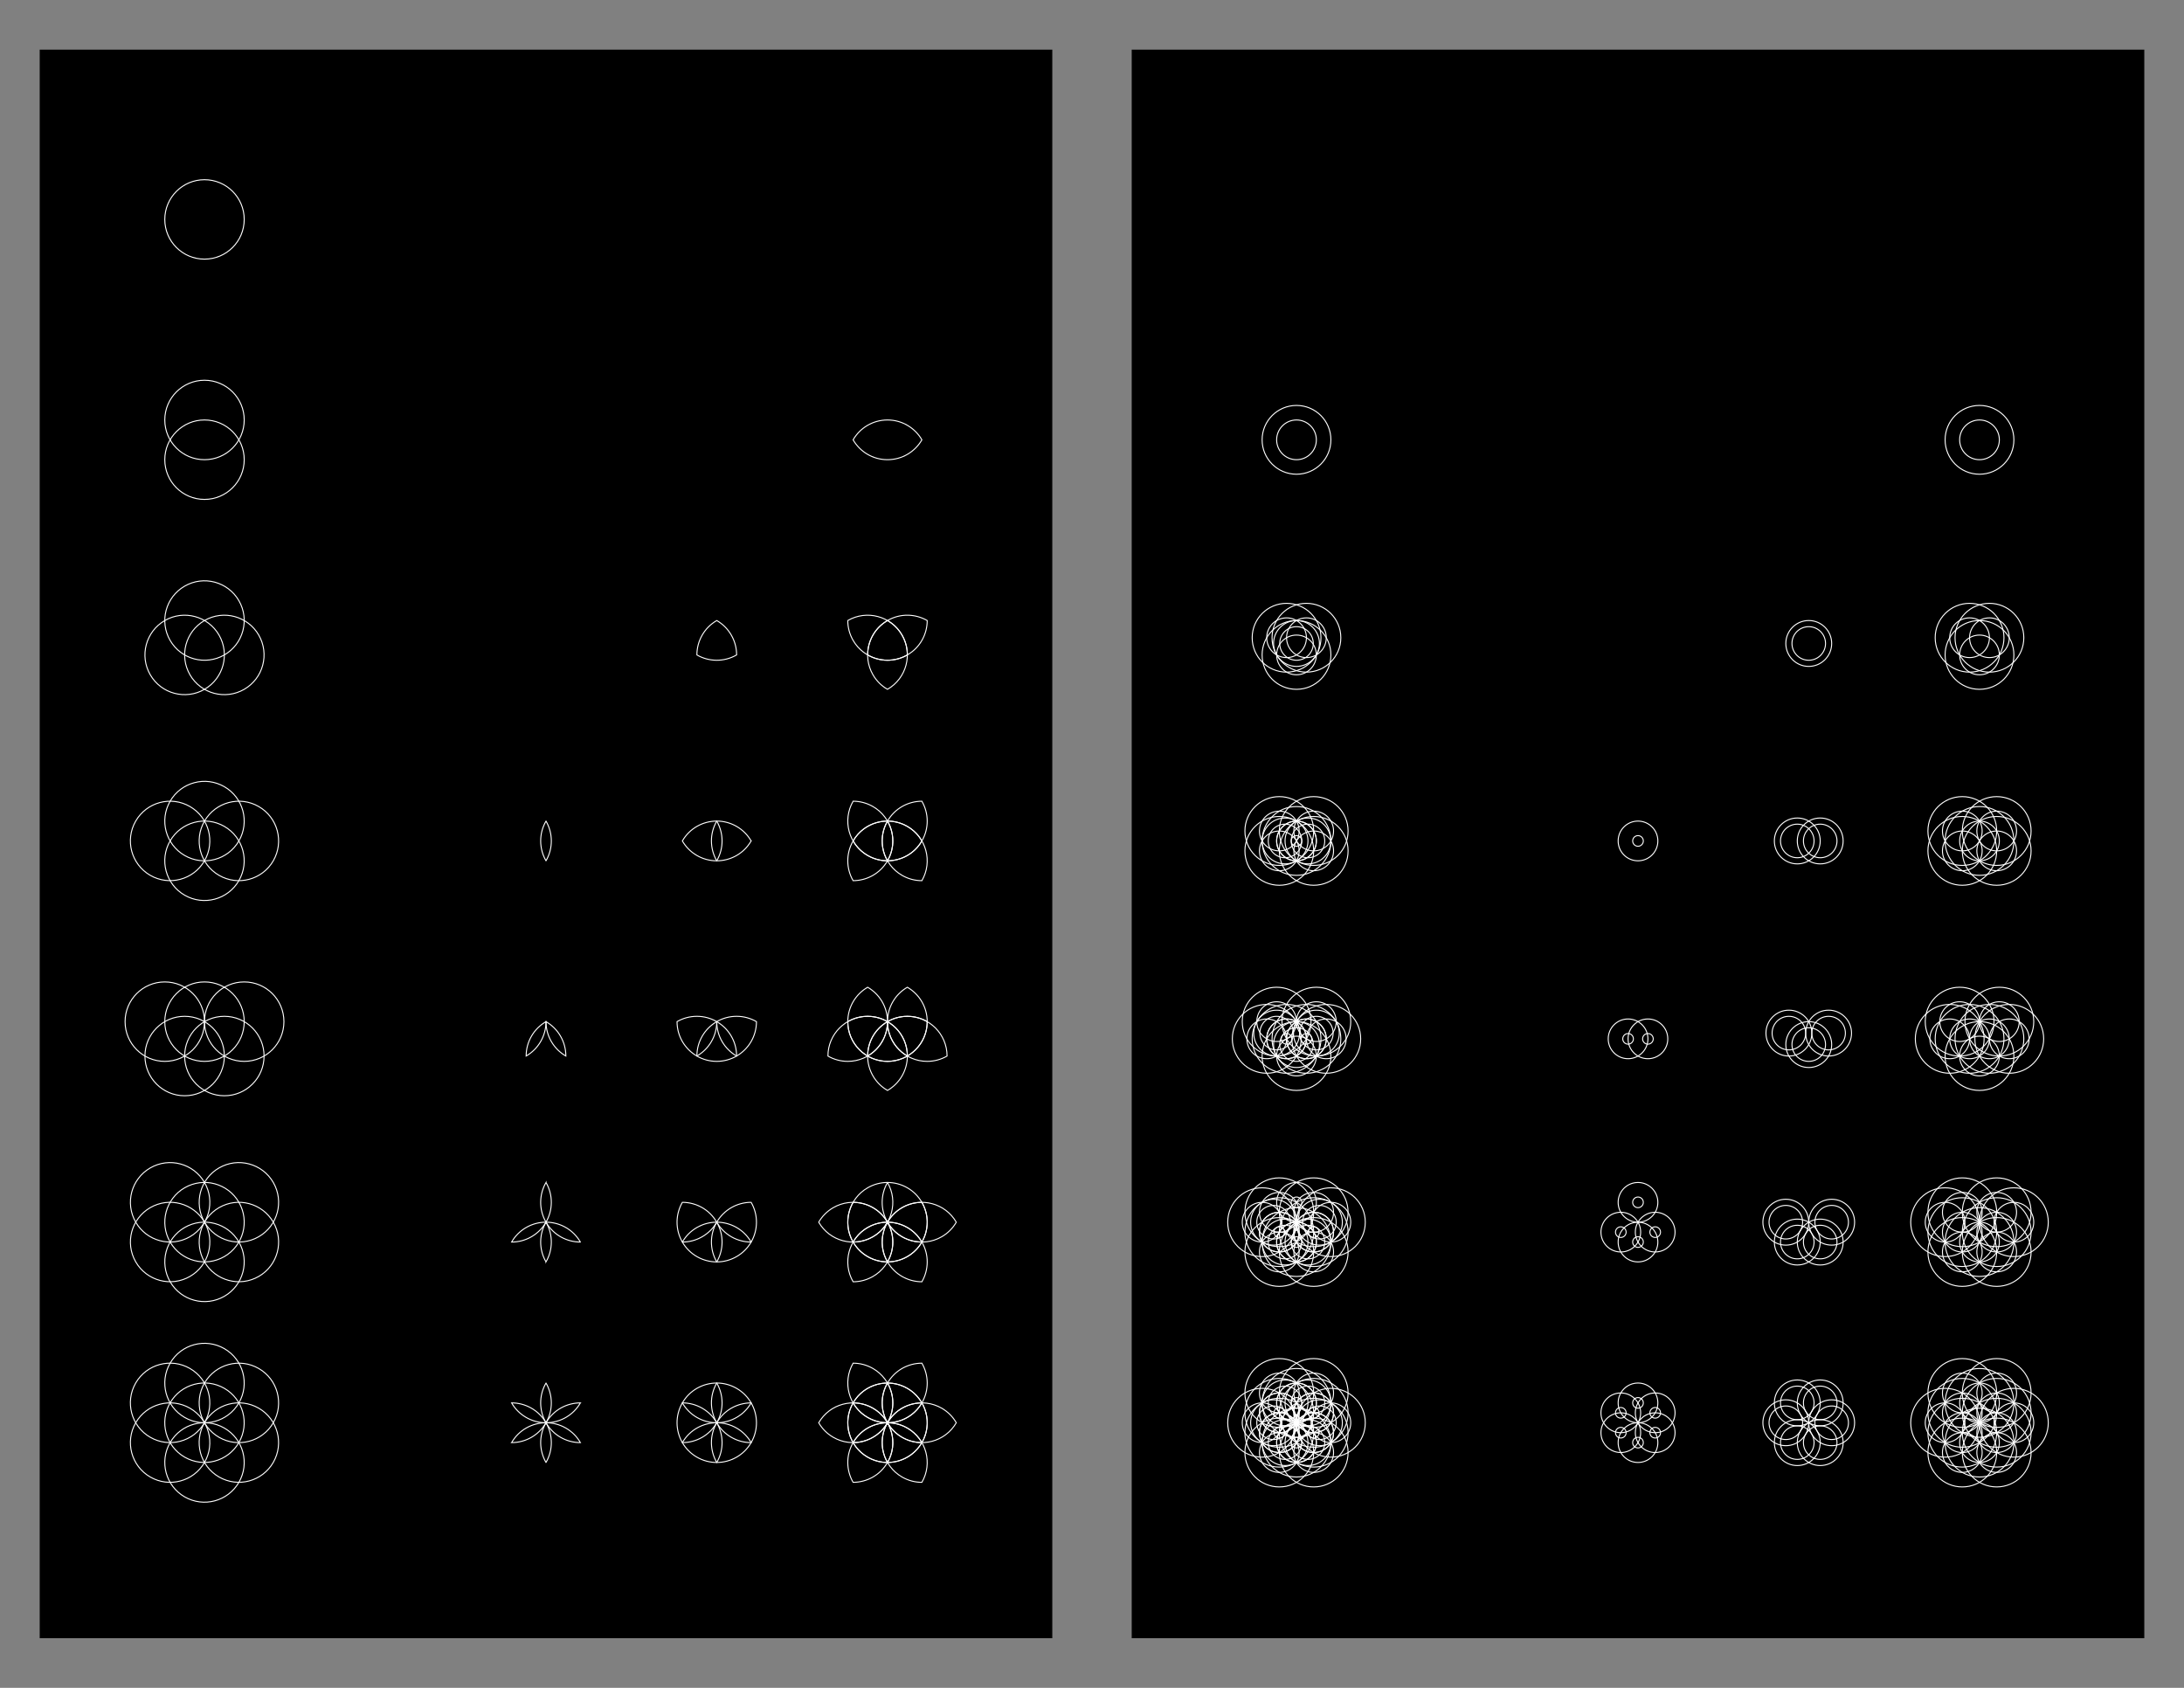 <svg x="0" y="0" width="1100" height="850" version="1.1" xmlns="http://www.w3.org/2000/svg" xmlns:xlink="http://www.w3.org/1999/xlink"><rect width="100%" height="100%" fill="#808080" stroke="none"/><g fill="none" stroke="none" stroke-width="none" stroke-linecap="none" stroke-linejoin="miter" stroke-miterlimit="10" stroke-dasharray="" stroke-dashoffset="0" font-family="sans-serif" font-size="12" text-anchor="start" mix-blend-mode="normal"><rect x="20" y="25" width="510" height="800" fill="#000000" stroke-width="1" stroke-linecap="butt"/><g stroke-width="1" stroke-linecap="butt"/><rect x="-120" y="-120" transform="rotate(180)" width="34" height="19" stroke="#000000" stroke-width="0.5" stroke-linecap="butt" opacity="0"/><g stroke="#ffffff" stroke-width="0.5" stroke-linecap="round"><circle cx="103" cy="110.5" r="20" data-paper-data="{&quot;index&quot;:0}"/></g><rect x="-292" y="-120" transform="rotate(180)" width="34" height="19" stroke="#000000" stroke-width="0.5" stroke-linecap="butt" opacity="0"/><g stroke="#ffffff" stroke-width="0.5" stroke-linecap="round"><circle cx="275" cy="110.5" r="20" data-paper-data="{&quot;index&quot;:0}" opacity="0"/></g><rect x="-378" y="-120" transform="rotate(180)" width="34" height="19" stroke="#000000" stroke-width="0.5" stroke-linecap="butt" opacity="0"/><g stroke="#ffffff" stroke-width="0.5" stroke-linecap="round"><circle cx="361" cy="110.5" r="20" data-paper-data="{&quot;index&quot;:0}" opacity="0"/></g><rect x="-464" y="-120" transform="rotate(180)" width="34" height="19" stroke="#000000" stroke-width="0.5" stroke-linecap="butt" opacity="0"/><g stroke="#ffffff" stroke-width="0.5" stroke-linecap="round"><circle cx="447" cy="110.5" r="20" data-paper-data="{&quot;index&quot;:0}" opacity="0"/></g><rect x="-120" y="-221" transform="rotate(180)" width="34" height="19" stroke="#000000" stroke-width="0.5" stroke-linecap="butt" opacity="0"/><g stroke="#ffffff" stroke-width="0.5" stroke-linecap="round"><circle cx="211.5" cy="-103" transform="rotate(90)" r="20" data-paper-data="{&quot;index&quot;:0}"/><circle cx="231.5" cy="-103" transform="rotate(90)" r="20" data-paper-data="{&quot;index&quot;:1}"/></g><rect x="-292" y="-221" transform="rotate(180)" width="34" height="19" stroke="#000000" stroke-width="0.5" stroke-linecap="butt" opacity="0"/><g stroke="#ffffff" stroke-width="0.5" stroke-linecap="round"><circle cx="211.5" cy="-275" transform="rotate(90)" r="20" data-paper-data="{&quot;index&quot;:0}" opacity="0"/><circle cx="231.5" cy="-275" transform="rotate(90)" r="20" data-paper-data="{&quot;index&quot;:1}" opacity="0"/></g><rect x="-378" y="-221" transform="rotate(180)" width="34" height="19" stroke="#000000" stroke-width="0.5" stroke-linecap="butt" opacity="0"/><g stroke="#ffffff" stroke-width="0.5" stroke-linecap="round"><circle cx="211.5" cy="-361" transform="rotate(90)" r="20" data-paper-data="{&quot;index&quot;:0}" opacity="0"/><circle cx="231.5" cy="-361" transform="rotate(90)" r="20" data-paper-data="{&quot;index&quot;:1}" opacity="0"/></g><rect x="-464" y="-221" transform="rotate(180)" width="34" height="19" stroke="#000000" stroke-width="0.5" stroke-linecap="butt" opacity="0"/><g stroke="#ffffff" stroke-width="0.5"><circle cx="211.5" cy="-447" transform="rotate(90)" r="20" data-paper-data="{&quot;index&quot;:0}" stroke-linecap="round" opacity="0"/><circle cx="231.5" cy="-447" transform="rotate(90)" r="20" data-paper-data="{&quot;index&quot;:1}" stroke-linecap="round" opacity="0"/><path d="M447,231.5c-7.403,0 -13.866,-4.022 -17.324,-10c3.458,-5.978 9.922,-10 17.324,-10c7.403,0 13.866,4.022 17.324,10c-3.458,5.978 -9.922,10 -17.324,10z" stroke-linecap="butt"/></g><rect x="-120" y="-322" transform="rotate(180)" width="34" height="19" stroke="#000000" stroke-width="0.5" stroke-linecap="butt" opacity="0"/><g stroke="#ffffff" stroke-width="0.5" stroke-linecap="round"><circle cx="322.133" cy="67.049" transform="rotate(60)" r="20" data-paper-data="{&quot;index&quot;:0}"/><circle cx="342.134" cy="67.05" transform="rotate(60)" r="20" data-paper-data="{&quot;index&quot;:1}"/><circle cx="332.134" cy="84.37" transform="rotate(60)" r="20" data-paper-data="{&quot;index&quot;:2}"/></g><rect x="-292" y="-322" transform="rotate(180)" width="34" height="19" stroke="#000000" stroke-width="0.5" stroke-linecap="butt" opacity="0"/><g stroke="#ffffff" stroke-width="0.5" stroke-linecap="round"><circle cx="408.133" cy="-81.907" transform="rotate(60)" r="20" data-paper-data="{&quot;index&quot;:0}" opacity="0"/><circle cx="428.134" cy="-81.907" transform="rotate(60)" r="20" data-paper-data="{&quot;index&quot;:1}" opacity="0"/><circle cx="418.134" cy="-64.586" transform="rotate(60)" r="20" data-paper-data="{&quot;index&quot;:2}" opacity="0"/></g><rect x="-378" y="-322" transform="rotate(180)" width="34" height="19" stroke="#000000" stroke-width="0.5" stroke-linecap="butt" opacity="0"/><g stroke="#ffffff" stroke-width="0.5"><circle cx="451.133" cy="-156.385" transform="rotate(60)" r="20" data-paper-data="{&quot;index&quot;:0}" stroke-linecap="round" opacity="0"/><circle cx="471.134" cy="-156.385" transform="rotate(60)" r="20" data-paper-data="{&quot;index&quot;:1}" stroke-linecap="round" opacity="0"/><circle cx="461.134" cy="-139.064" transform="rotate(60)" r="20" data-paper-data="{&quot;index&quot;:2}" stroke-linecap="round" opacity="0"/><path d="M371,329.821c-6.411,3.701 -14.02,3.45 -20.003,0.002c0.006,-6.906 3.593,-13.62 10.003,-17.322c0.001,-0.001 0.002,-0.001 0.003,-0.002c2.945,1.697 5.496,4.168 7.317,7.322c1.821,3.155 2.686,6.599 2.683,9.997c-0.001,0.001 -0.002,0.001 -0.003,0.002z" stroke-linecap="butt"/></g><path d="M340.997,312.503c0.001,-0.001 0.002,-0.001 0.003,-0.002c9.566,-5.523 21.798,-2.245 27.321,7.321c1.821,3.155 2.686,6.599 2.683,9.997c-0.001,0.001 -0.002,0.001 -0.003,0.002c-9.566,5.523 -21.798,2.245 -27.321,-7.321c-1.821,-3.155 -2.686,-6.599 -2.683,-9.997z" stroke-width="1" stroke-linecap="butt"/><rect x="-464" y="-322" transform="rotate(180)" width="34" height="19" stroke="#000000" stroke-width="0.5" stroke-linecap="butt" opacity="0"/><g stroke="#ffffff" stroke-width="0.5"><circle cx="494.133" cy="-230.863" transform="rotate(60)" r="20" data-paper-data="{&quot;index&quot;:0}" stroke-linecap="round" opacity="0"/><circle cx="514.134" cy="-230.863" transform="rotate(60)" r="20" data-paper-data="{&quot;index&quot;:1}" stroke-linecap="round" opacity="0"/><circle cx="504.134" cy="-213.542" transform="rotate(60)" r="20" data-paper-data="{&quot;index&quot;:2}" stroke-linecap="round" opacity="0"/><path d="M457,329.821c-6.411,3.701 -14.02,3.45 -20.003,0.002c0.006,-6.906 3.593,-13.62 10.003,-17.322c6.411,-3.701 14.02,-3.45 20.003,-0.002c-0.006,6.906 -3.593,13.62 -10.003,17.322z" stroke-linecap="butt"/><path d="M429.679,322.5c-1.821,-3.155 -2.686,-6.599 -2.683,-9.997c0.001,-0.001 0.002,-0.001 0.003,-0.002c9.566,-5.523 21.798,-2.245 27.321,7.321c1.821,3.155 2.686,6.599 2.683,9.997c-0.001,0.001 -0.002,0.001 -0.003,0.002c-9.566,5.523 -21.798,2.245 -27.321,-7.321z" stroke-linecap="butt"/><path d="M439.679,339.821c-5.523,-9.566 -2.245,-21.798 7.321,-27.321c0.001,-0.001 0.002,-0.001 0.003,-0.002c2.945,1.697 5.496,4.168 7.317,7.322c5.523,9.566 2.245,21.798 -7.321,27.321c-0.001,0.001 -0.002,0.001 -0.003,0.002c-2.945,-1.697 -5.496,-4.168 -7.317,-7.322z" stroke-linecap="butt"/></g><rect x="-120" y="-423" transform="rotate(180)" width="34" height="19" stroke="#000000" stroke-width="0.5" stroke-linecap="butt" opacity="0"/><g stroke="#ffffff" stroke-width="0.5" stroke-linecap="round"><circle cx="295.951" cy="306.601" transform="rotate(30)" r="20" data-paper-data="{&quot;index&quot;:0}"/><circle cx="315.951" cy="306.601" transform="rotate(30)" r="20" data-paper-data="{&quot;index&quot;:1}"/><circle cx="305.951" cy="323.922" transform="matrix(0.866,0.5,-0.5,0.866,0,0)" r="20" data-paper-data="{&quot;index&quot;:2}"/><circle cx="285.95" cy="323.922" transform="matrix(0.866,0.5,-0.5,0.866,0,0)" r="20" data-paper-data="{&quot;index&quot;:3}"/></g><rect x="-292" y="-423" transform="rotate(180)" width="34" height="19" stroke="#000000" stroke-width="0.5" stroke-linecap="butt" opacity="0"/><g stroke="#ffffff" stroke-width="0.5"><circle cx="444.907" cy="220.601" transform="matrix(0.866,0.5,-0.5,0.866,0,0)" r="20" data-paper-data="{&quot;index&quot;:0}" stroke-linecap="round" opacity="0"/><circle cx="464.908" cy="220.601" transform="matrix(0.866,0.5,-0.5,0.866,0,0)" r="20" data-paper-data="{&quot;index&quot;:1}" stroke-linecap="round" opacity="0"/><circle cx="454.907" cy="237.922" transform="matrix(0.866,0.5,-0.5,0.866,0,0)" r="20" data-paper-data="{&quot;index&quot;:2}" stroke-linecap="round" opacity="0"/><circle cx="434.906" cy="237.922" transform="matrix(0.866,0.5,-0.5,0.866,0,0)" r="20" data-paper-data="{&quot;index&quot;:3}" stroke-linecap="round" opacity="0"/><path d="M274.998,433.502c-3.447,-5.984 -3.698,-13.591 0.003,-20.002c0,-0.001 0.001,-0.001 0.001,-0.002c3.447,5.984 3.698,13.591 -0.003,20.002c-0,0.001 -0.001,0.001 -0.001,0.002z" stroke-linecap="butt"/></g><rect x="-378" y="-423" transform="rotate(180)" width="34" height="19" stroke="#000000" stroke-width="0.5" stroke-linecap="butt" opacity="0"/><g stroke="#ffffff" stroke-width="0.5"><circle cx="519.385" cy="177.601" transform="matrix(0.866,0.5,-0.5,0.866,0,0)" r="20" data-paper-data="{&quot;index&quot;:0}" stroke-linecap="round" opacity="0"/><circle cx="539.386" cy="177.601" transform="matrix(0.866,0.5,-0.5,0.866,0,0)" r="20" data-paper-data="{&quot;index&quot;:1}" stroke-linecap="round" opacity="0"/><circle cx="529.385" cy="194.922" transform="matrix(0.866,0.5,-0.5,0.866,0,0)" r="20" data-paper-data="{&quot;index&quot;:2}" stroke-linecap="round" opacity="0"/><circle cx="509.384" cy="194.922" transform="matrix(0.866,0.5,-0.5,0.866,0,0)" r="20" data-paper-data="{&quot;index&quot;:3}" stroke-linecap="round" opacity="0"/><path d="M378.321,423.5c-3.701,6.411 -10.416,9.997 -17.322,10.003c-3.448,-5.984 -3.699,-13.592 0.002,-20.003c0.001,-0.001 0.001,-0.002 0.002,-0.003c3.398,-0.003 6.843,0.862 9.997,2.683c3.155,1.821 5.626,4.373 7.322,7.317c-0.001,0.001 -0.001,0.002 -0.002,0.003z" stroke-linecap="butt"/><path d="M361.001,413.497c3.448,5.984 3.699,13.592 -0.002,20.003c-0.001,0.001 -0.001,0.002 -0.002,0.003c-3.398,0.003 -6.843,-0.862 -9.997,-2.683c-3.155,-1.821 -5.626,-4.373 -7.322,-7.317c0.001,-0.001 0.001,-0.002 0.002,-0.003c3.701,-6.411 10.416,-9.997 17.322,-10.003z" stroke-linecap="butt"/></g><path d="M343.678,423.503c0.001,-0.001 0.001,-0.002 0.002,-0.003c5.523,-9.566 17.755,-12.843 27.321,-7.321c3.155,1.821 5.626,4.373 7.322,7.317c-0.001,0.001 -0.001,0.002 -0.002,0.003c-5.523,9.566 -17.755,12.843 -27.321,7.321c-3.155,-1.821 -5.626,-4.373 -7.322,-7.317z" stroke-width="1" stroke-linecap="butt"/><path d="M360.999,433.5c-0.001,0.001 -0.001,0.002 -0.002,0.003c-3.398,0.003 -6.843,-0.862 -9.997,-2.683c-9.566,-5.523 -12.843,-17.755 -7.321,-27.321c0.001,-0.001 0.001,-0.002 0.002,-0.003c3.398,-0.003 6.843,0.862 9.997,2.683c9.566,5.523 12.843,17.755 7.321,27.321z" stroke-width="1" stroke-linecap="butt"/><rect x="-464" y="-423" transform="rotate(180)" width="34" height="19" stroke="#000000" stroke-width="0.5" stroke-linecap="butt" opacity="0"/><g stroke="#ffffff" stroke-width="0.5"><circle cx="593.863" cy="134.601" transform="matrix(0.866,0.5,-0.5,0.866,0,0)" r="20" data-paper-data="{&quot;index&quot;:0}" stroke-linecap="round" opacity="0"/><circle cx="613.864" cy="134.601" transform="matrix(0.866,0.5,-0.5,0.866,0,0)" r="20" data-paper-data="{&quot;index&quot;:1}" stroke-linecap="round" opacity="0"/><circle cx="603.863" cy="151.922" transform="matrix(0.866,0.5,-0.5,0.866,0,0)" r="20" data-paper-data="{&quot;index&quot;:2}" stroke-linecap="round" opacity="0"/><circle cx="583.863" cy="151.922" transform="matrix(0.866,0.5,-0.5,0.866,0,0)" r="20" data-paper-data="{&quot;index&quot;:3}" stroke-linecap="round" opacity="0"/><path d="M464.321,423.5c-3.701,6.411 -10.416,9.997 -17.322,10.003c-3.448,-5.984 -3.699,-13.592 0.002,-20.003c3.701,-6.411 10.416,-9.997 17.322,-10.003c3.448,5.984 3.699,13.592 -0.002,20.003z" stroke-linecap="butt"/><path d="M437,430.821c-3.155,-1.821 -5.626,-4.373 -7.322,-7.317c0.001,-0.001 0.001,-0.002 0.002,-0.003c5.523,-9.566 17.755,-12.843 27.321,-7.321c3.155,1.821 5.626,4.373 7.322,7.317c-0.001,0.001 -0.001,0.002 -0.002,0.003c-5.523,9.566 -17.755,12.843 -27.321,7.321z" stroke-linecap="butt"/><path d="M437,430.821c-9.566,-5.523 -12.843,-17.755 -7.321,-27.321c0.001,-0.001 0.001,-0.002 0.002,-0.003c3.398,-0.003 6.843,0.862 9.997,2.683c9.566,5.523 12.843,17.755 7.321,27.321c-0.001,0.001 -0.001,0.002 -0.002,0.003c-3.398,0.003 -6.843,-0.862 -9.997,-2.683z" stroke-linecap="butt"/><path d="M454.321,440.821c-9.566,-5.523 -12.843,-17.755 -7.321,-27.321c0.001,-0.001 0.001,-0.002 0.002,-0.003c3.398,-0.003 6.843,0.862 9.997,2.683c9.566,5.523 12.843,17.755 7.321,27.321c-0.001,0.001 -0.001,0.002 -0.002,0.003c-3.398,0.003 -6.843,-0.862 -9.997,-2.683z" stroke-linecap="butt"/><path d="M429.678,443.503c-3.448,-5.984 -3.699,-13.592 0.002,-20.003c3.701,-6.411 10.416,-9.997 17.322,-10.003c3.448,5.984 3.699,13.592 -0.002,20.003c-3.701,6.411 -10.416,9.997 -17.322,10.003z" stroke-linecap="butt"/></g><rect x="-120" y="-524" transform="rotate(180)" width="34" height="19" stroke="#000000" stroke-width="0.5" stroke-linecap="butt" opacity="0"/><g stroke="#ffffff" stroke-width="0.5" stroke-linecap="round"><circle cx="103" cy="514.5" r="20" data-paper-data="{&quot;index&quot;:0}"/><circle cx="123" cy="514.5" r="20" data-paper-data="{&quot;index&quot;:1}"/><circle cx="113" cy="531.821" r="20" data-paper-data="{&quot;index&quot;:2}"/><circle cx="93" cy="531.821" r="20" data-paper-data="{&quot;index&quot;:3}"/><circle cx="83" cy="514.5" r="20" data-paper-data="{&quot;index&quot;:4}"/></g><rect x="-292" y="-524" transform="rotate(180)" width="34" height="19" stroke="#000000" stroke-width="0.5" stroke-linecap="butt" opacity="0"/><g stroke="#ffffff" stroke-width="0.5"><circle cx="275" cy="514.5" r="20" data-paper-data="{&quot;index&quot;:0}" stroke-linecap="round" opacity="0"/><circle cx="295" cy="514.5" r="20" data-paper-data="{&quot;index&quot;:1}" stroke-linecap="round" opacity="0"/><circle cx="285" cy="531.821" r="20" data-paper-data="{&quot;index&quot;:2}" stroke-linecap="round" opacity="0"/><circle cx="265" cy="531.821" r="20" data-paper-data="{&quot;index&quot;:3}" stroke-linecap="round" opacity="0"/><circle cx="255" cy="514.5" r="20" data-paper-data="{&quot;index&quot;:4}" stroke-linecap="round" opacity="0"/><path d="M285,531.824c-5.978,-3.458 -10,-9.922 -10,-17.324c0,-0.001 0,-0.002 0,-0.003c5.978,3.458 10,9.922 10,17.324c0,0.001 0,0.002 0,0.003z" stroke-linecap="butt"/><path d="M265,531.824c0,-0.001 0,-0.002 0,-0.003c0,-7.403 4.022,-13.866 10,-17.324c0,0.001 0,0.002 0,0.003c0,7.403 -4.022,13.866 -10,17.324z" stroke-linecap="butt"/></g><rect x="-378" y="-524" transform="rotate(180)" width="34" height="19" stroke="#000000" stroke-width="0.5" stroke-linecap="butt" opacity="0"/><g stroke="#ffffff" stroke-width="0.5"><circle cx="361" cy="514.5" r="20" data-paper-data="{&quot;index&quot;:0}" stroke-linecap="round" opacity="0"/><circle cx="381" cy="514.5" r="20" data-paper-data="{&quot;index&quot;:1}" stroke-linecap="round" opacity="0"/><circle cx="371" cy="531.821" r="20" data-paper-data="{&quot;index&quot;:2}" stroke-linecap="round" opacity="0"/><circle cx="351" cy="531.821" r="20" data-paper-data="{&quot;index&quot;:3}" stroke-linecap="round" opacity="0"/><circle cx="341" cy="514.5" r="20" data-paper-data="{&quot;index&quot;:4}" stroke-linecap="round" opacity="0"/><path d="M381,514.5c0,7.403 -4.022,13.866 -10,17.324c-5.978,-3.458 -10,-9.922 -10,-17.324c0,-0.001 0,-0.002 0,-0.003c2.942,-1.702 6.357,-2.676 10,-2.676c3.643,0 7.058,0.974 10,2.676c0,0.001 0,0.002 0,0.003z" stroke-linecap="butt"/><path d="M361,514.497c5.978,3.458 10,9.922 10,17.324c0,0.001 0,0.002 0,0.003c-2.942,1.702 -6.357,2.676 -10,2.676c-3.643,0 -7.058,-0.974 -10,-2.676c0,-0.001 0,-0.002 0,-0.003c0,-7.403 4.022,-13.866 10,-17.324z" stroke-linecap="butt"/><path d="M361,514.497c0,0.001 0,0.002 0,0.003c0,7.403 -4.022,13.866 -10,17.324c-5.978,-3.458 -10,-9.922 -10,-17.324c0,-0.001 0,-0.002 0,-0.003c2.942,-1.702 6.357,-2.676 10,-2.676c3.643,0 7.058,0.974 10,2.676z" stroke-linecap="butt"/></g><path d="M351,531.824c0,-0.001 0,-0.002 0,-0.003c0,-11.046 8.954,-20 20,-20c3.643,0 7.058,0.974 10,2.676c0,0.001 0,0.002 0,0.003c0,11.046 -8.954,20 -20,20c-3.643,0 -7.058,-0.974 -10,-2.676z" stroke-width="1" stroke-linecap="butt"/><path d="M371,531.821c0,0.001 0,0.002 0,0.003c-2.942,1.702 -6.357,2.676 -10,2.676c-11.046,0 -20,-8.954 -20,-20c0,-0.001 0,-0.002 0,-0.003c2.942,-1.702 6.357,-2.676 10,-2.676c11.046,0 20,8.954 20,20z" stroke-width="1" stroke-linecap="butt"/><path d="M361,514.5c0,7.403 -4.022,13.866 -10,17.324c-5.978,-3.458 -10,-9.922 -10,-17.324c0,-7.403 4.022,-13.866 10,-17.324c5.978,3.458 10,9.922 10,17.324z" stroke-width="1" stroke-linecap="butt"/><rect x="-464" y="-524" transform="rotate(180)" width="34" height="19" stroke="#000000" stroke-width="0.5" stroke-linecap="butt" opacity="0"/><g stroke="#ffffff" stroke-width="0.5"><circle cx="447" cy="514.5" r="20" data-paper-data="{&quot;index&quot;:0}" stroke-linecap="round" opacity="0"/><circle cx="467" cy="514.5" r="20" data-paper-data="{&quot;index&quot;:1}" stroke-linecap="round" opacity="0"/><circle cx="457" cy="531.821" r="20" data-paper-data="{&quot;index&quot;:2}" stroke-linecap="round" opacity="0"/><circle cx="437" cy="531.821" r="20" data-paper-data="{&quot;index&quot;:3}" stroke-linecap="round" opacity="0"/><circle cx="427" cy="514.5" r="20" data-paper-data="{&quot;index&quot;:4}" stroke-linecap="round" opacity="0"/><path d="M467,514.5c0,7.403 -4.022,13.866 -10,17.324c-5.978,-3.458 -10,-9.922 -10,-17.324c0,-7.403 4.022,-13.866 10,-17.324c5.978,3.458 10,9.922 10,17.324z" stroke-linecap="butt"/><path d="M447,534.5c-3.643,0 -7.058,-0.974 -10,-2.676c0,-0.001 0,-0.002 0,-0.003c0,-11.046 8.954,-20 20,-20c3.643,0 7.058,0.974 10,2.676c0,0.001 0,0.002 0,0.003c0,11.046 -8.954,20 -20,20z" stroke-linecap="butt"/><path d="M447,534.5c-11.046,0 -20,-8.954 -20,-20c0,-0.001 0,-0.002 0,-0.003c2.942,-1.702 6.357,-2.676 10,-2.676c11.046,0 20,8.954 20,20c0,0.001 0,0.002 0,0.003c-2.942,1.702 -6.357,2.676 -10,2.676z" stroke-linecap="butt"/><path d="M437,531.824c-5.978,-3.458 -10,-9.922 -10,-17.324c0,-7.403 4.022,-13.866 10,-17.324c5.978,3.458 10,9.922 10,17.324c0,7.403 -4.022,13.866 -10,17.324z" stroke-linecap="butt"/><path d="M467,534.5c-11.046,0 -20,-8.954 -20,-20c0,-0.001 0,-0.002 0,-0.003c2.942,-1.702 6.357,-2.676 10,-2.676c11.046,0 20,8.954 20,20c0,0.001 0,0.002 0,0.003c-2.942,1.702 -6.357,2.676 -10,2.676z" stroke-linecap="butt"/><path d="M447,549.146c-5.978,-3.458 -10,-9.922 -10,-17.324c0,-7.403 4.022,-13.866 10,-17.324c5.978,3.458 10,9.922 10,17.324c0,7.403 -4.022,13.866 -10,17.324z" stroke-linecap="butt"/><path d="M417,531.824c0,-0.001 0,-0.002 0,-0.003c0,-11.046 8.954,-20 20,-20c3.643,0 7.058,0.974 10,2.676c0,0.001 0,0.002 0,0.003c0,11.046 -8.954,20 -20,20c-3.643,0 -7.058,-0.974 -10,-2.676z" stroke-linecap="butt"/></g><rect x="-120" y="-625" transform="rotate(180)" width="34" height="19" stroke="#000000" stroke-width="0.5" stroke-linecap="butt" opacity="0"/><g stroke="#ffffff" stroke-width="0.5" stroke-linecap="round"><circle cx="-218.549" cy="584.539" transform="matrix(0.866,-0.5,0.5,0.866,0,0)" r="20" data-paper-data="{&quot;index&quot;:0}"/><circle cx="-198.549" cy="584.539" transform="matrix(0.866,-0.5,0.5,0.866,0,0)" r="20" data-paper-data="{&quot;index&quot;:1}"/><circle cx="-208.549" cy="601.86" transform="matrix(0.866,-0.5,0.5,0.866,0,0)" r="20" data-paper-data="{&quot;index&quot;:2}"/><circle cx="-228.549" cy="601.859" transform="matrix(0.866,-0.5,0.5,0.866,0,0)" r="20" data-paper-data="{&quot;index&quot;:3}"/><circle cx="-238.55" cy="584.538" transform="matrix(0.866,-0.5,0.5,0.866,0,0)" r="20" data-paper-data="{&quot;index&quot;:4}"/><circle cx="-228.55" cy="567.218" transform="matrix(0.866,-0.5,0.5,0.866,0,0)" r="20" data-paper-data="{&quot;index&quot;:5}"/></g><rect x="-292" y="-625" transform="rotate(180)" width="34" height="19" stroke="#000000" stroke-width="0.5" stroke-linecap="butt" opacity="0"/><g stroke="#ffffff" stroke-width="0.5"><circle cx="-69.593" cy="670.539" transform="matrix(0.866,-0.5,0.5,0.866,0,0)" r="20" data-paper-data="{&quot;index&quot;:0}" stroke-linecap="round" opacity="0"/><circle cx="-49.592" cy="670.539" transform="matrix(0.866,-0.5,0.5,0.866,0,0)" r="20" data-paper-data="{&quot;index&quot;:1}" stroke-linecap="round" opacity="0"/><circle cx="-59.592" cy="687.86" transform="matrix(0.866,-0.5,0.5,0.866,0,0)" r="20" data-paper-data="{&quot;index&quot;:2}" stroke-linecap="round" opacity="0"/><circle cx="-79.593" cy="687.859" transform="matrix(0.866,-0.5,0.5,0.866,0,0)" r="20" data-paper-data="{&quot;index&quot;:3}" stroke-linecap="round" opacity="0"/><circle cx="-89.594" cy="670.538" transform="matrix(0.866,-0.5,0.5,0.866,0,0)" r="20" data-paper-data="{&quot;index&quot;:4}" stroke-linecap="round" opacity="0"/><circle cx="-79.594" cy="653.218" transform="matrix(0.866,-0.5,0.5,0.866,0,0)" r="20" data-paper-data="{&quot;index&quot;:5}" stroke-linecap="round" opacity="0"/><path d="M292.322,625.503c-6.906,-0.006 -13.62,-3.593 -17.322,-10.003c-0.001,-0.001 -0.001,-0.002 -0.002,-0.003c6.906,0.006 13.62,3.593 17.322,10.003c0.001,0.001 0.001,0.002 0.002,0.003z" stroke-linecap="butt"/><path d="M275.002,615.502c-0,-0.001 -0.001,-0.001 -0.001,-0.002c-3.701,-6.41 -3.45,-14.018 -0.003,-20.002c0,0.001 0.001,0.001 0.001,0.002c3.701,6.41 3.45,14.018 0.003,20.002z" stroke-linecap="butt"/><path d="M275.002,635.502c-0,-0.001 -0.001,-0.001 -0.001,-0.002c-3.701,-6.41 -3.45,-14.018 -0.003,-20.002c0,0.001 0.001,0.001 0.001,0.002c3.701,6.41 3.45,14.018 0.003,20.002z" stroke-linecap="butt"/><path d="M265,618.179c3.157,-1.823 6.604,-2.687 10.005,-2.683c-1.697,2.947 -4.169,5.501 -7.326,7.324c-3.157,1.823 -6.604,2.687 -10.005,2.683c1.697,-2.947 4.169,-5.501 7.326,-7.324z" stroke-linecap="butt"/></g><rect x="-378" y="-625" transform="rotate(180)" width="34" height="19" stroke="#000000" stroke-width="0.5" stroke-linecap="butt" opacity="0"/><g stroke="#ffffff" stroke-width="0.5"><circle cx="4.885" cy="713.539" transform="matrix(0.866,-0.5,0.5,0.866,0,0)" r="20" data-paper-data="{&quot;index&quot;:0}" stroke-linecap="round" opacity="0"/><circle cx="24.886" cy="713.539" transform="matrix(0.866,-0.5,0.5,0.866,0,0)" r="20" data-paper-data="{&quot;index&quot;:1}" stroke-linecap="round" opacity="0"/><circle cx="14.886" cy="730.86" transform="matrix(0.866,-0.5,0.5,0.866,0,0)" r="20" data-paper-data="{&quot;index&quot;:2}" stroke-linecap="round" opacity="0"/><circle cx="-5.115" cy="730.859" transform="matrix(0.866,-0.5,0.5,0.866,0,0)" r="20" data-paper-data="{&quot;index&quot;:3}" stroke-linecap="round" opacity="0"/><circle cx="-15.116" cy="713.538" transform="matrix(0.866,-0.5,0.5,0.866,0,0)" r="20" data-paper-data="{&quot;index&quot;:4}" stroke-linecap="round" opacity="0"/><circle cx="-5.116" cy="696.218" transform="matrix(0.866,-0.5,0.5,0.866,0,0)" r="20" data-paper-data="{&quot;index&quot;:5}" stroke-linecap="round" opacity="0"/><path d="M378.321,605.5c3.701,6.411 3.45,14.02 0.002,20.003c-6.906,-0.006 -13.62,-3.593 -17.322,-10.003c-0.001,-0.001 -0.001,-0.002 -0.002,-0.003c1.697,-2.945 4.168,-5.496 7.322,-7.317c3.155,-1.821 6.599,-2.686 9.997,-2.683c0.001,0.001 0.001,0.002 0.002,0.003z" stroke-linecap="butt"/><path d="M360.999,615.497c6.906,0.006 13.62,3.593 17.322,10.003c0.001,0.001 0.001,0.002 0.002,0.003c-1.697,2.945 -4.168,5.496 -7.322,7.317c-3.155,1.821 -6.599,2.686 -9.997,2.683c-0.001,-0.001 -0.001,-0.002 -0.002,-0.003c-3.701,-6.411 -3.45,-14.02 -0.002,-20.003z" stroke-linecap="butt"/><path d="M360.997,615.497c0.001,0.001 0.001,0.002 0.002,0.003c3.701,6.411 3.45,14.02 0.002,20.003c-6.906,-0.006 -13.62,-3.593 -17.322,-10.003c-0.001,-0.001 -0.001,-0.002 -0.002,-0.003c1.697,-2.945 4.168,-5.496 7.322,-7.317c3.155,-1.821 6.599,-2.686 9.997,-2.683z" stroke-linecap="butt"/><path d="M361.001,615.503c-1.697,2.945 -4.168,5.496 -7.322,7.317c-3.155,1.821 -6.599,2.686 -9.997,2.683c-0.001,-0.001 -0.001,-0.002 -0.002,-0.003c-3.701,-6.411 -3.45,-14.02 -0.002,-20.003c6.906,0.006 13.62,3.593 17.322,10.003c0.001,0.001 0.001,0.002 0.002,0.003z" stroke-linecap="butt"/></g><path d="M361.003,635.503c-0.001,-0.001 -0.001,-0.002 -0.002,-0.003c-5.523,-9.566 -2.245,-21.798 7.321,-27.321c3.155,-1.821 6.599,-2.686 9.997,-2.683c0.001,0.001 0.001,0.002 0.002,0.003c5.523,9.566 2.245,21.798 -7.321,27.321c-3.155,1.821 -6.599,2.686 -9.997,2.683z" stroke-width="1" stroke-linecap="butt"/><path d="M378.321,625.5c0.001,0.001 0.001,0.002 0.002,0.003c-1.697,2.945 -4.168,5.496 -7.322,7.317c-9.566,5.523 -21.798,2.245 -27.321,-7.321c-0.001,-0.001 -0.001,-0.002 -0.002,-0.003c1.697,-2.945 4.168,-5.496 7.322,-7.317c9.566,-5.523 21.798,-2.245 27.321,7.321z" stroke-width="1" stroke-linecap="butt"/><path d="M360.999,615.5c3.701,6.411 3.45,14.02 0.002,20.003c-6.906,-0.006 -13.62,-3.593 -17.322,-10.003c-3.701,-6.411 -3.45,-14.02 -0.002,-20.003c6.906,0.006 13.62,3.593 17.322,10.003z" stroke-width="1" stroke-linecap="butt"/><path d="M353.679,622.821c-3.155,1.821 -6.599,2.686 -9.997,2.683c-0.001,-0.001 -0.001,-0.002 -0.002,-0.003c-5.523,-9.566 -2.245,-21.798 7.321,-27.321c3.155,-1.821 6.599,-2.686 9.997,-2.683c0.001,0.001 0.001,0.002 0.002,0.003c5.523,9.566 2.245,21.798 -7.321,27.321z" stroke-width="1" stroke-linecap="butt"/><rect x="-464" y="-625" transform="rotate(180)" width="34" height="19" stroke="#000000" stroke-width="0.5" stroke-linecap="butt" opacity="0"/><g stroke="#ffffff" stroke-width="0.5"><circle cx="79.363" cy="756.539" transform="matrix(0.866,-0.5,0.5,0.866,0,0)" r="20" data-paper-data="{&quot;index&quot;:0}" stroke-linecap="round" opacity="0"/><circle cx="99.364" cy="756.539" transform="matrix(0.866,-0.5,0.5,0.866,0,0)" r="20" data-paper-data="{&quot;index&quot;:1}" stroke-linecap="round" opacity="0"/><circle cx="89.364" cy="773.86" transform="matrix(0.866,-0.5,0.5,0.866,0,0)" r="20" data-paper-data="{&quot;index&quot;:2}" stroke-linecap="round" opacity="0"/><circle cx="69.363" cy="773.859" transform="matrix(0.866,-0.5,0.5,0.866,0,0)" r="20" data-paper-data="{&quot;index&quot;:3}" stroke-linecap="round" opacity="0"/><circle cx="59.363" cy="756.538" transform="matrix(0.866,-0.5,0.5,0.866,0,0)" r="20" data-paper-data="{&quot;index&quot;:4}" stroke-linecap="round" opacity="0"/><circle cx="69.363" cy="739.218" transform="matrix(0.866,-0.5,0.5,0.866,0,0)" r="20" data-paper-data="{&quot;index&quot;:5}" stroke-linecap="round" opacity="0"/><path d="M464.321,605.5c3.701,6.411 3.45,14.02 0.002,20.003c-6.906,-0.006 -13.62,-3.593 -17.322,-10.003c-3.701,-6.411 -3.45,-14.02 -0.002,-20.003c6.906,0.006 13.62,3.593 17.322,10.003z" stroke-linecap="butt"/><path d="M457,632.821c-3.155,1.821 -6.599,2.686 -9.997,2.683c-0.001,-0.001 -0.001,-0.002 -0.002,-0.003c-5.523,-9.566 -2.245,-21.798 7.321,-27.321c3.155,-1.821 6.599,-2.686 9.997,-2.683c0.001,0.001 0.001,0.002 0.002,0.003c5.523,9.566 2.245,21.798 -7.321,27.321z" stroke-linecap="butt"/><path d="M457,632.821c-9.566,5.523 -21.798,2.245 -27.321,-7.321c-0.001,-0.001 -0.001,-0.002 -0.002,-0.003c1.697,-2.945 4.168,-5.496 7.322,-7.317c9.566,-5.523 21.798,-2.245 27.321,7.321c0.001,0.001 0.001,0.002 0.002,0.003c-1.697,2.945 -4.168,5.496 -7.322,7.317z" stroke-linecap="butt"/><path d="M447.001,635.503c-6.906,-0.006 -13.62,-3.593 -17.322,-10.003c-3.701,-6.411 -3.45,-14.02 -0.002,-20.003c6.906,0.006 13.62,3.593 17.322,10.003c3.701,6.411 3.45,14.02 0.002,20.003z" stroke-linecap="butt"/><path d="M429.681,625.503c-0.001,-0.001 -0.001,-0.002 -0.002,-0.003c-5.523,-9.566 -2.245,-21.798 7.321,-27.321c3.155,-1.821 6.599,-2.686 9.997,-2.683c0.001,0.001 0.001,0.002 0.002,0.003c5.523,9.566 2.245,21.798 -7.321,27.321c-3.155,1.821 -6.599,2.686 -9.997,2.683z" stroke-linecap="butt"/><path d="M474.321,622.821c-9.566,5.523 -21.798,2.245 -27.321,-7.321c-0.001,-0.001 -0.001,-0.002 -0.002,-0.003c1.697,-2.945 4.168,-5.496 7.322,-7.317c9.566,-5.523 21.798,-2.245 27.321,7.321c0.001,0.001 0.001,0.002 0.002,0.003c-1.697,2.945 -4.168,5.496 -7.322,7.317z" stroke-linecap="butt"/><path d="M464.322,645.503c-6.906,-0.006 -13.62,-3.593 -17.322,-10.003c-3.701,-6.411 -3.45,-14.02 -0.002,-20.003c6.906,0.006 13.62,3.593 17.322,10.003c3.701,6.411 3.45,14.02 0.002,20.003z" stroke-linecap="butt"/><path d="M429.681,645.503c-0.001,-0.001 -0.001,-0.002 -0.002,-0.003c-5.523,-9.566 -2.245,-21.798 7.321,-27.321c3.155,-1.821 6.599,-2.686 9.997,-2.683c0.001,0.001 0.001,0.002 0.002,0.003c5.523,9.566 2.245,21.798 -7.321,27.321c-3.155,1.821 -6.599,2.686 -9.997,2.683z" stroke-linecap="butt"/><path d="M446.999,615.5c0.001,0.001 0.001,0.002 0.002,0.003c-1.697,2.945 -4.168,5.496 -7.322,7.317c-9.566,5.523 -21.798,2.245 -27.321,-7.321c-0.001,-0.001 -0.001,-0.002 -0.002,-0.003c1.697,-2.945 4.168,-5.496 7.322,-7.317c9.566,-5.523 21.798,-2.245 27.321,7.321z" stroke-linecap="butt"/></g><rect x="-120" y="-726" transform="rotate(180)" width="34" height="19" stroke="#000000" stroke-width="0.5" stroke-linecap="butt" opacity="0"/><g stroke="#ffffff" stroke-width="0.5" stroke-linecap="round"><circle cx="447.451" cy="569.007" transform="matrix(0.866,0.5,-0.5,0.866,0,0)" r="20" data-paper-data="{&quot;index&quot;:0}"/><circle cx="467.451" cy="569.007" transform="matrix(0.866,0.5,-0.5,0.866,0,0)" r="20" data-paper-data="{&quot;index&quot;:1}"/><circle cx="457.451" cy="586.328" transform="rotate(30)" r="20" data-paper-data="{&quot;index&quot;:2}"/><circle cx="437.45" cy="586.328" transform="rotate(30)" r="20" data-paper-data="{&quot;index&quot;:3}"/><circle cx="427.45" cy="569.008" transform="matrix(0.866,0.5,-0.5,0.866,0,0)" r="20" data-paper-data="{&quot;index&quot;:4}"/><circle cx="437.451" cy="551.687" transform="rotate(30)" r="20" data-paper-data="{&quot;index&quot;:5}"/><circle cx="457.451" cy="551.686" transform="rotate(30)" r="20" data-paper-data="{&quot;index&quot;:6}"/></g><rect x="-292" y="-726" transform="rotate(180)" width="34" height="19" stroke="#000000" stroke-width="0.5" stroke-linecap="butt" opacity="0"/><g stroke="#ffffff" stroke-width="0.5"><circle cx="596.407" cy="483.007" transform="matrix(0.866,0.5,-0.5,0.866,0,0)" r="20" data-paper-data="{&quot;index&quot;:0}" stroke-linecap="round" opacity="0"/><circle cx="616.408" cy="483.007" transform="matrix(0.866,0.5,-0.5,0.866,0,0)" r="20" data-paper-data="{&quot;index&quot;:1}" stroke-linecap="round" opacity="0"/><circle cx="606.407" cy="500.328" transform="rotate(30)" r="20" data-paper-data="{&quot;index&quot;:2}" stroke-linecap="round" opacity="0"/><circle cx="586.406" cy="500.328" transform="rotate(30)" r="20" data-paper-data="{&quot;index&quot;:3}" stroke-linecap="round" opacity="0"/><circle cx="576.406" cy="483.008" transform="matrix(0.866,0.5,-0.5,0.866,0,0)" r="20" data-paper-data="{&quot;index&quot;:4}" stroke-linecap="round" opacity="0"/><circle cx="586.407" cy="465.687" transform="rotate(30)" r="20" data-paper-data="{&quot;index&quot;:5}" stroke-linecap="round" opacity="0"/><circle cx="606.408" cy="465.686" transform="rotate(30)" r="20" data-paper-data="{&quot;index&quot;:6}" stroke-linecap="round" opacity="0"/><path d="M274.998,736.502c-3.447,-5.984 -3.698,-13.591 0.003,-20.002c0,-0.001 0.001,-0.001 0.001,-0.002c3.447,5.984 3.698,13.591 -0.003,20.002c-0,0.001 -0.001,0.001 -0.001,0.002z" stroke-linecap="butt"/><path d="M274.999,716.503c0.001,-0.001 0.001,-0.002 0.002,-0.003c3.701,-6.411 10.416,-9.997 17.322,-10.003c-0.001,0.001 -0.001,0.002 -0.002,0.003c-3.701,6.411 -10.416,9.997 -17.322,10.003z" stroke-linecap="butt"/><path d="M257.678,726.503c0.001,-0.001 0.001,-0.002 0.002,-0.003c3.701,-6.411 10.416,-9.997 17.322,-10.003c-0.001,0.001 -0.001,0.002 -0.002,0.003c-3.701,6.411 -10.416,9.997 -17.322,10.003z" stroke-linecap="butt"/><path d="M285,719.179c3.157,1.823 5.629,4.376 7.326,7.324c-3.401,0.004 -6.848,-0.86 -10.005,-2.683c-3.157,-1.823 -5.629,-4.376 -7.326,-7.324c3.401,-0.004 6.848,0.86 10.005,2.683z" stroke-linecap="butt"/><path d="M267.679,709.179c3.157,1.823 5.629,4.376 7.326,7.324c-3.401,0.004 -6.848,-0.86 -10.005,-2.683c-3.157,-1.823 -5.629,-4.376 -7.326,-7.324c3.401,-0.004 6.848,0.86 10.005,2.683z" stroke-linecap="butt"/><path d="M274.999,716.5c-0,0.001 -0.001,0.001 -0.001,0.002c-3.447,-5.984 -3.698,-13.591 0.003,-20.002c0,-0.001 0.001,-0.001 0.001,-0.002c3.447,5.984 3.698,13.591 -0.003,20.002z" stroke-linecap="butt"/></g><rect x="-378" y="-726" transform="rotate(180)" width="34" height="19" stroke="#000000" stroke-width="0.5" stroke-linecap="butt" opacity="0"/><g stroke="#ffffff" stroke-width="0.5"><circle cx="670.885" cy="440.007" transform="matrix(0.866,0.5,-0.5,0.866,0,0)" r="20" data-paper-data="{&quot;index&quot;:0}" stroke-linecap="round" opacity="0"/><circle cx="690.886" cy="440.007" transform="matrix(0.866,0.5,-0.5,0.866,0,0)" r="20" data-paper-data="{&quot;index&quot;:1}" stroke-linecap="round" opacity="0"/><circle cx="680.885" cy="457.328" transform="rotate(30)" r="20" data-paper-data="{&quot;index&quot;:2}" stroke-linecap="round" opacity="0"/><circle cx="660.884" cy="457.328" transform="rotate(30)" r="20" data-paper-data="{&quot;index&quot;:3}" stroke-linecap="round" opacity="0"/><circle cx="650.884" cy="440.008" transform="matrix(0.866,0.5,-0.5,0.866,0,0)" r="20" data-paper-data="{&quot;index&quot;:4}" stroke-linecap="round" opacity="0"/><circle cx="660.885" cy="422.687" transform="rotate(30)" r="20" data-paper-data="{&quot;index&quot;:5}" stroke-linecap="round" opacity="0"/><circle cx="680.886" cy="422.686" transform="rotate(30)" r="20" data-paper-data="{&quot;index&quot;:6}" stroke-linecap="round" opacity="0"/><path d="M378.321,726.5c-3.701,6.411 -10.416,9.997 -17.322,10.003c-3.448,-5.984 -3.699,-13.592 0.002,-20.003c0.001,-0.001 0.001,-0.002 0.002,-0.003c3.398,-0.003 6.843,0.862 9.997,2.683c3.155,1.821 5.626,4.373 7.322,7.317c-0.001,0.001 -0.001,0.002 -0.002,0.003z" stroke-linecap="butt"/><path d="M378.319,726.503c-3.398,0.003 -6.843,-0.862 -9.997,-2.683c-3.155,-1.821 -5.626,-4.373 -7.322,-7.317c0.001,-0.001 0.001,-0.002 0.002,-0.003c3.701,-6.411 10.416,-9.997 17.322,-10.003c3.448,5.984 3.699,13.592 -0.002,20.003c-0.001,0.001 -0.001,0.002 -0.002,0.003z" stroke-linecap="butt"/><path d="M361.001,716.497c3.448,5.984 3.699,13.592 -0.002,20.003c-0.001,0.001 -0.001,0.002 -0.002,0.003c-3.398,0.003 -6.843,-0.862 -9.997,-2.683c-3.155,-1.821 -5.626,-4.373 -7.322,-7.317c0.001,-0.001 0.001,-0.002 0.002,-0.003c3.701,-6.411 10.416,-9.997 17.322,-10.003z" stroke-linecap="butt"/><path d="M361.001,716.497c-0.001,0.001 -0.001,0.002 -0.002,0.003c-3.701,6.411 -10.416,9.997 -17.322,10.003c-3.448,-5.984 -3.699,-13.592 0.002,-20.003c0.001,-0.001 0.001,-0.002 0.002,-0.003c3.398,-0.003 6.843,0.862 9.997,2.683c3.155,1.821 5.626,4.373 7.322,7.317z" stroke-linecap="butt"/><path d="M360.997,716.503c-3.398,0.003 -6.843,-0.862 -9.997,-2.683c-3.155,-1.821 -5.626,-4.373 -7.322,-7.317c0.001,-0.001 0.001,-0.002 0.002,-0.003c3.701,-6.411 10.416,-9.997 17.322,-10.003c3.448,5.984 3.699,13.592 -0.002,20.003c-0.001,0.001 -0.001,0.002 -0.002,0.003z" stroke-linecap="butt"/><path d="M371,699.179c3.155,1.821 5.626,4.373 7.322,7.317c-0.001,0.001 -0.001,0.002 -0.002,0.003c-3.701,6.411 -10.416,9.997 -17.322,10.003c-3.448,-5.984 -3.699,-13.592 0.002,-20.003c0.001,-0.001 0.001,-0.002 0.002,-0.003c3.398,-0.003 6.843,0.862 9.997,2.683z" stroke-linecap="butt"/></g><path d="M343.678,726.503c0.001,-0.001 0.001,-0.002 0.002,-0.003c5.523,-9.566 17.755,-12.843 27.321,-7.321c3.155,1.821 5.626,4.373 7.322,7.317c-0.001,0.001 -0.001,0.002 -0.002,0.003c-5.523,9.566 -17.755,12.843 -27.321,7.321c-3.155,-1.821 -5.626,-4.373 -7.322,-7.317z" stroke-width="1" stroke-linecap="butt"/><path d="M368.321,723.821c-9.566,-5.523 -12.843,-17.755 -7.321,-27.321c0.001,-0.001 0.001,-0.002 0.002,-0.003c3.398,-0.003 6.843,0.862 9.997,2.683c9.566,5.523 12.843,17.755 7.321,27.321c-0.001,0.001 -0.001,0.002 -0.002,0.003c-3.398,0.003 -6.843,-0.862 -9.997,-2.683z" stroke-width="1" stroke-linecap="butt"/><path d="M360.999,736.5c-0.001,0.001 -0.001,0.002 -0.002,0.003c-3.398,0.003 -6.843,-0.862 -9.997,-2.683c-9.566,-5.523 -12.843,-17.755 -7.321,-27.321c0.001,-0.001 0.001,-0.002 0.002,-0.003c3.398,-0.003 6.843,0.862 9.997,2.683c9.566,5.523 12.843,17.755 7.321,27.321z" stroke-width="1" stroke-linecap="butt"/><path d="M360.999,716.5c-3.701,6.411 -10.416,9.997 -17.322,10.003c-3.448,-5.984 -3.699,-13.592 0.002,-20.003c3.701,-6.411 10.416,-9.997 17.322,-10.003c3.448,5.984 3.699,13.592 -0.002,20.003z" stroke-width="1" stroke-linecap="butt"/><path d="M351,713.821c-3.155,-1.821 -5.626,-4.373 -7.322,-7.317c0.001,-0.001 0.001,-0.002 0.002,-0.003c5.523,-9.566 17.755,-12.843 27.321,-7.321c3.155,1.821 5.626,4.373 7.322,7.317c-0.001,0.001 -0.001,0.002 -0.002,0.003c-5.523,9.566 -17.755,12.843 -27.321,7.321z" stroke-width="1" stroke-linecap="butt"/><path d="M368.321,723.821c-9.566,-5.523 -12.843,-17.755 -7.321,-27.321c0.001,-0.001 0.001,-0.002 0.002,-0.003c3.398,-0.003 6.843,0.862 9.997,2.683c9.566,5.523 12.843,17.755 7.321,27.321c-0.001,0.001 -0.001,0.002 -0.002,0.003c-3.398,0.003 -6.843,-0.862 -9.997,-2.683z" stroke-width="1" stroke-linecap="butt"/><rect x="-464" y="-726" transform="rotate(180)" width="34" height="19" stroke="#000000" stroke-width="0.5" stroke-linecap="butt" opacity="0"/><g stroke="#ffffff" stroke-width="0.5"><circle cx="745.363" cy="397.007" transform="matrix(0.866,0.5,-0.5,0.866,0,0)" r="20" data-paper-data="{&quot;index&quot;:0}" stroke-linecap="round" opacity="0"/><circle cx="765.364" cy="397.007" transform="matrix(0.866,0.5,-0.5,0.866,0,0)" r="20" data-paper-data="{&quot;index&quot;:1}" stroke-linecap="round" opacity="0"/><circle cx="755.363" cy="414.328" transform="rotate(30)" r="20" data-paper-data="{&quot;index&quot;:2}" stroke-linecap="round" opacity="0"/><circle cx="735.363" cy="414.328" transform="rotate(30)" r="20" data-paper-data="{&quot;index&quot;:3}" stroke-linecap="round" opacity="0"/><circle cx="725.363" cy="397.008" transform="matrix(0.866,0.5,-0.5,0.866,0,0)" r="20" data-paper-data="{&quot;index&quot;:4}" stroke-linecap="round" opacity="0"/><circle cx="735.363" cy="379.687" transform="rotate(30)" r="20" data-paper-data="{&quot;index&quot;:5}" stroke-linecap="round" opacity="0"/><circle cx="755.364" cy="379.686" transform="rotate(30)" r="20" data-paper-data="{&quot;index&quot;:6}" stroke-linecap="round" opacity="0"/><path d="M464.321,726.5c-3.701,6.411 -10.416,9.997 -17.322,10.003c-3.448,-5.984 -3.699,-13.592 0.002,-20.003c3.701,-6.411 10.416,-9.997 17.322,-10.003c3.448,5.984 3.699,13.592 -0.002,20.003z" stroke-linecap="butt"/><path d="M437,733.821c-3.155,-1.821 -5.626,-4.373 -7.322,-7.317c0.001,-0.001 0.001,-0.002 0.002,-0.003c5.523,-9.566 17.755,-12.843 27.321,-7.321c3.155,1.821 5.626,4.373 7.322,7.317c-0.001,0.001 -0.001,0.002 -0.002,0.003c-5.523,9.566 -17.755,12.843 -27.321,7.321z" stroke-linecap="butt"/><path d="M437,733.821c-9.566,-5.523 -12.843,-17.755 -7.321,-27.321c0.001,-0.001 0.001,-0.002 0.002,-0.003c3.398,-0.003 6.843,0.862 9.997,2.683c9.566,5.523 12.843,17.755 7.321,27.321c-0.001,0.001 -0.001,0.002 -0.002,0.003c-3.398,0.003 -6.843,-0.862 -9.997,-2.683z" stroke-linecap="butt"/><path d="M429.678,726.503c-3.448,-5.984 -3.699,-13.592 0.002,-20.003c3.701,-6.411 10.416,-9.997 17.322,-10.003c3.448,5.984 3.699,13.592 -0.002,20.003c-3.701,6.411 -10.416,9.997 -17.322,10.003z" stroke-linecap="butt"/><path d="M429.678,706.503c0.001,-0.001 0.001,-0.002 0.002,-0.003c5.523,-9.566 17.755,-12.843 27.321,-7.321c3.155,1.821 5.626,4.373 7.322,7.317c-0.001,0.001 -0.001,0.002 -0.002,0.003c-5.523,9.566 -17.755,12.843 -27.321,7.321c-3.155,-1.821 -5.626,-4.373 -7.322,-7.317z" stroke-linecap="butt"/><path d="M464.321,726.5c-0.001,0.001 -0.001,0.002 -0.002,0.003c-3.398,0.003 -6.843,-0.862 -9.997,-2.683c-9.566,-5.523 -12.843,-17.755 -7.321,-27.321c0.001,-0.001 0.001,-0.002 0.002,-0.003c3.398,-0.003 6.843,0.862 9.997,2.683c9.566,5.523 12.843,17.755 7.321,27.321z" stroke-linecap="butt"/><path d="M454.321,743.821c-9.566,-5.523 -12.843,-17.755 -7.321,-27.321c0.001,-0.001 0.001,-0.002 0.002,-0.003c3.398,-0.003 6.843,0.862 9.997,2.683c9.566,5.523 12.843,17.755 7.321,27.321c-0.001,0.001 -0.001,0.002 -0.002,0.003c-3.398,0.003 -6.843,-0.862 -9.997,-2.683z" stroke-linecap="butt"/><path d="M446.999,716.503c0.001,-0.001 0.001,-0.002 0.002,-0.003c5.523,-9.566 17.755,-12.843 27.321,-7.321c3.155,1.821 5.626,4.373 7.322,7.317c-0.001,0.001 -0.001,0.002 -0.002,0.003c-5.523,9.566 -17.755,12.843 -27.321,7.321c-3.155,-1.821 -5.626,-4.373 -7.322,-7.317z" stroke-linecap="butt"/><path d="M429.678,746.503c-3.448,-5.984 -3.699,-13.592 0.002,-20.003c3.701,-6.411 10.416,-9.997 17.322,-10.003c3.448,5.984 3.699,13.592 -0.002,20.003c-3.701,6.411 -10.416,9.997 -17.322,10.003z" stroke-linecap="butt"/><path d="M412.356,716.503c0.001,-0.001 0.001,-0.002 0.002,-0.003c5.523,-9.566 17.755,-12.843 27.321,-7.321c3.155,1.821 5.626,4.373 7.322,7.317c-0.001,0.001 -0.001,0.002 -0.002,0.003c-5.523,9.566 -17.755,12.843 -27.321,7.321c-3.155,-1.821 -5.626,-4.373 -7.322,-7.317z" stroke-linecap="butt"/><path d="M446.999,716.5c-0.001,0.001 -0.001,0.002 -0.002,0.003c-3.398,0.003 -6.843,-0.862 -9.997,-2.683c-9.566,-5.523 -12.843,-17.755 -7.321,-27.321c0.001,-0.001 0.001,-0.002 0.002,-0.003c3.398,-0.003 6.843,0.862 9.997,2.683c9.566,5.523 12.843,17.755 7.321,27.321z" stroke-linecap="butt"/><path d="M464.321,706.5c-3.701,6.411 -10.416,9.997 -17.322,10.003c-3.448,-5.984 -3.699,-13.592 0.002,-20.003c3.701,-6.411 10.416,-9.997 17.322,-10.003c3.448,5.984 3.699,13.592 -0.002,20.003z" stroke-linecap="butt"/></g><rect x="570" y="25" width="510" height="800" fill="#000000" stroke-width="1" stroke-linecap="butt"/><g stroke-width="1" stroke-linecap="butt"/><rect x="-670" y="-120" transform="rotate(180)" width="34" height="19" stroke="#000000" stroke-width="0.5" stroke-linecap="butt" opacity="0"/><g stroke="#ffffff" stroke-width="0.5" stroke-linecap="round"><circle cx="653" cy="110.5" r="20" data-paper-data="{&quot;index&quot;:0}" opacity="0"/></g><rect x="-842" y="-120" transform="rotate(180)" width="34" height="19" stroke="#000000" stroke-width="0.5" stroke-linecap="butt" opacity="0"/><g stroke="#ffffff" stroke-width="0.5" stroke-linecap="round"><circle cx="825" cy="110.5" r="20" data-paper-data="{&quot;index&quot;:0}" opacity="0"/></g><rect x="-928" y="-120" transform="rotate(180)" width="34" height="19" stroke="#000000" stroke-width="0.5" stroke-linecap="butt" opacity="0"/><g stroke="#ffffff" stroke-width="0.5" stroke-linecap="round"><circle cx="911" cy="110.5" r="20" data-paper-data="{&quot;index&quot;:0}" opacity="0"/></g><rect x="-1014" y="-120" transform="rotate(180)" width="34" height="19" stroke="#000000" stroke-width="0.5" stroke-linecap="butt" opacity="0"/><g stroke="#ffffff" stroke-width="0.5" stroke-linecap="round"><circle cx="997" cy="110.5" r="20" data-paper-data="{&quot;index&quot;:0}" opacity="0"/></g><rect x="-670" y="-221" transform="rotate(180)" width="34" height="19" stroke="#000000" stroke-width="0.5" stroke-linecap="butt" opacity="0"/><g stroke="#ffffff" stroke-width="0.5" stroke-linecap="round"><circle cx="211.5" cy="-653" transform="rotate(90)" r="20" data-paper-data="{&quot;index&quot;:0}" opacity="0"/><circle cx="231.5" cy="-653" transform="rotate(90)" r="20" data-paper-data="{&quot;index&quot;:1}" opacity="0"/><circle cx="653" cy="221.5" r="10"/><circle cx="653" cy="221.5" r="17.321"/></g><rect x="-842" y="-221" transform="rotate(180)" width="34" height="19" stroke="#000000" stroke-width="0.5" stroke-linecap="butt" opacity="0"/><g stroke="#ffffff" stroke-width="0.5" stroke-linecap="round"><circle cx="211.5" cy="-825" transform="rotate(90)" r="20" data-paper-data="{&quot;index&quot;:0}" opacity="0"/><circle cx="231.5" cy="-825" transform="rotate(90)" r="20" data-paper-data="{&quot;index&quot;:1}" opacity="0"/></g><rect x="-928" y="-221" transform="rotate(180)" width="34" height="19" stroke="#000000" stroke-width="0.5" stroke-linecap="butt" opacity="0"/><g stroke="#ffffff" stroke-width="0.5" stroke-linecap="round"><circle cx="211.5" cy="-911" transform="rotate(90)" r="20" data-paper-data="{&quot;index&quot;:0}" opacity="0"/><circle cx="231.5" cy="-911" transform="rotate(90)" r="20" data-paper-data="{&quot;index&quot;:1}" opacity="0"/></g><rect x="-1014" y="-221" transform="rotate(180)" width="34" height="19" stroke="#000000" stroke-width="0.5" stroke-linecap="butt" opacity="0"/><g stroke="#ffffff" stroke-width="0.5" stroke-linecap="round"><circle cx="211.5" cy="-997" transform="rotate(90)" r="20" data-paper-data="{&quot;index&quot;:0}" opacity="0"/><circle cx="231.5" cy="-997" transform="rotate(90)" r="20" data-paper-data="{&quot;index&quot;:1}" opacity="0"/><circle cx="997" cy="221.5" r="10"/><circle cx="997" cy="221.5" r="17.321"/></g><rect x="-670" y="-322" transform="rotate(180)" width="34" height="19" stroke="#000000" stroke-width="0.5" stroke-linecap="butt" opacity="0"/><g stroke="#ffffff" stroke-width="0.5" stroke-linecap="round"><circle cx="597.133" cy="-409.265" transform="rotate(60)" r="20" data-paper-data="{&quot;index&quot;:0}" opacity="0"/><circle cx="617.134" cy="-409.264" transform="rotate(60)" r="20" data-paper-data="{&quot;index&quot;:1}" opacity="0"/><circle cx="607.134" cy="-391.944" transform="rotate(60)" r="20" data-paper-data="{&quot;index&quot;:2}" opacity="0"/><circle cx="653" cy="324.048" r="8.452"/><circle cx="653" cy="324.048" r="11.548"/><circle cx="658" cy="321.161" r="10"/><circle cx="648" cy="321.161" r="10"/><circle cx="653" cy="329.821" r="10"/><circle cx="658" cy="321.161" r="17.321"/><circle cx="648" cy="321.161" r="17.321"/><circle cx="653" cy="329.821" r="17.321"/></g><rect x="-842" y="-322" transform="rotate(180)" width="34" height="19" stroke="#000000" stroke-width="0.5" stroke-linecap="butt" opacity="0"/><g stroke="#ffffff" stroke-width="0.5" stroke-linecap="round"><circle cx="683.133" cy="-558.221" transform="rotate(60)" r="20" data-paper-data="{&quot;index&quot;:0}" opacity="0"/><circle cx="703.134" cy="-558.221" transform="rotate(60)" r="20" data-paper-data="{&quot;index&quot;:1}" opacity="0"/><circle cx="693.134" cy="-540.9" transform="rotate(60)" r="20" data-paper-data="{&quot;index&quot;:2}" opacity="0"/></g><rect x="-928" y="-322" transform="rotate(180)" width="34" height="19" stroke="#000000" stroke-width="0.5" stroke-linecap="butt" opacity="0"/><g stroke="#ffffff" stroke-width="0.5" stroke-linecap="round"><circle cx="726.133" cy="-632.699" transform="rotate(60)" r="20" data-paper-data="{&quot;index&quot;:0}" opacity="0"/><circle cx="746.134" cy="-632.699" transform="rotate(60)" r="20" data-paper-data="{&quot;index&quot;:1}" opacity="0"/><circle cx="736.134" cy="-615.378" transform="rotate(60)" r="20" data-paper-data="{&quot;index&quot;:2}" opacity="0"/><circle cx="911" cy="324.048" r="8.452"/><circle cx="911" cy="324.048" r="11.548"/></g><rect x="-1014" y="-322" transform="rotate(180)" width="34" height="19" stroke="#000000" stroke-width="0.5" stroke-linecap="butt" opacity="0"/><g stroke="#ffffff" stroke-width="0.5" stroke-linecap="round"><circle cx="769.133" cy="-707.177" transform="rotate(60)" r="20" data-paper-data="{&quot;index&quot;:0}" opacity="0"/><circle cx="789.134" cy="-707.177" transform="rotate(60)" r="20" data-paper-data="{&quot;index&quot;:1}" opacity="0"/><circle cx="779.134" cy="-689.856" transform="rotate(60)" r="20" data-paper-data="{&quot;index&quot;:2}" opacity="0"/><circle cx="1002" cy="321.161" r="10"/><circle cx="992" cy="321.161" r="10"/><circle cx="997" cy="329.821" r="10"/><circle cx="1002" cy="321.161" r="17.321"/><circle cx="992" cy="321.161" r="17.321"/><circle cx="997" cy="329.821" r="17.321"/></g><rect x="-670" y="-423" transform="rotate(180)" width="34" height="19" stroke="#000000" stroke-width="0.5" stroke-linecap="butt" opacity="0"/><g stroke="#ffffff" stroke-width="0.5" stroke-linecap="round"><circle cx="772.265" cy="31.602" transform="matrix(0.866,0.5,-0.5,0.866,0,0)" r="20" data-paper-data="{&quot;index&quot;:0}" opacity="0"/><circle cx="792.265" cy="31.601" transform="matrix(0.866,0.5,-0.5,0.866,0,0)" r="20" data-paper-data="{&quot;index&quot;:1}" opacity="0"/><circle cx="782.265" cy="48.922" transform="rotate(30)" r="20" data-paper-data="{&quot;index&quot;:2}" opacity="0"/><circle cx="762.264" cy="48.922" transform="rotate(30)" r="20" data-paper-data="{&quot;index&quot;:3}" opacity="0"/><circle cx="653" cy="423.5" r="2.679"/><circle cx="653" cy="423.5" r="10"/><circle cx="658.774" cy="423.5" r="8.452"/><circle cx="647.226" cy="423.5" r="8.452"/><circle cx="658.774" cy="423.5" r="11.548"/><circle cx="647.226" cy="423.5" r="11.548"/><circle cx="661.661" cy="418.5" r="10"/><circle cx="653" cy="423.5" r="10"/><circle cx="644.339" cy="418.5" r="10"/><circle cx="661.661" cy="428.5" r="10"/><circle cx="644.339" cy="428.5" r="10"/><circle cx="661.661" cy="418.5" r="17.321"/><circle cx="653" cy="423.5" r="17.321"/><circle cx="644.339" cy="418.5" r="17.321"/><circle cx="661.661" cy="428.5" r="17.321"/><circle cx="644.339" cy="428.5" r="17.321"/></g><rect x="-842" y="-423" transform="rotate(180)" width="34" height="19" stroke="#000000" stroke-width="0.5" stroke-linecap="butt" opacity="0"/><g stroke="#ffffff" stroke-width="0.5" stroke-linecap="round"><circle cx="921.221" cy="-54.398" transform="matrix(0.866,0.5,-0.5,0.866,0,0)" r="20" data-paper-data="{&quot;index&quot;:0}" opacity="0"/><circle cx="941.222" cy="-54.399" transform="matrix(0.866,0.5,-0.5,0.866,0,0)" r="20" data-paper-data="{&quot;index&quot;:1}" opacity="0"/><circle cx="931.221" cy="-37.078" transform="rotate(30)" r="20" data-paper-data="{&quot;index&quot;:2}" opacity="0"/><circle cx="911.22" cy="-37.078" transform="rotate(30)" r="20" data-paper-data="{&quot;index&quot;:3}" opacity="0"/><circle cx="825" cy="423.5" r="2.679"/><circle cx="825" cy="423.5" r="10"/></g><rect x="-928" y="-423" transform="rotate(180)" width="34" height="19" stroke="#000000" stroke-width="0.5" stroke-linecap="butt" opacity="0"/><g stroke="#ffffff" stroke-width="0.5" stroke-linecap="round"><circle cx="995.699" cy="-97.398" transform="matrix(0.866,0.5,-0.5,0.866,0,0)" r="20" data-paper-data="{&quot;index&quot;:0}" opacity="0"/><circle cx="1015.7" cy="-97.399" transform="matrix(0.866,0.5,-0.5,0.866,0,0)" r="20" data-paper-data="{&quot;index&quot;:1}" opacity="0"/><circle cx="1005.699" cy="-80.078" transform="rotate(30)" r="20" data-paper-data="{&quot;index&quot;:2}" opacity="0"/><circle cx="985.698" cy="-80.078" transform="rotate(30)" r="20" data-paper-data="{&quot;index&quot;:3}" opacity="0"/><circle cx="916.774" cy="423.5" r="8.452"/><circle cx="905.226" cy="423.5" r="8.452"/><circle cx="916.774" cy="423.5" r="11.548"/><circle cx="905.226" cy="423.5" r="11.548"/></g><rect x="-1014" y="-423" transform="rotate(180)" width="34" height="19" stroke="#000000" stroke-width="0.5" stroke-linecap="butt" opacity="0"/><g stroke="#ffffff" stroke-width="0.5" stroke-linecap="round"><circle cx="1070.177" cy="-140.399" transform="matrix(0.866,0.5,-0.5,0.866,0,0)" r="20" data-paper-data="{&quot;index&quot;:0}" opacity="0"/><circle cx="1090.178" cy="-140.399" transform="rotate(30)" r="20" data-paper-data="{&quot;index&quot;:1}" opacity="0"/><circle cx="1080.177" cy="-123.078" transform="rotate(30)" r="20" data-paper-data="{&quot;index&quot;:2}" opacity="0"/><circle cx="1060.177" cy="-123.078" transform="rotate(30)" r="20" data-paper-data="{&quot;index&quot;:3}" opacity="0"/><circle cx="1005.661" cy="418.5" r="10"/><circle cx="997" cy="423.5" r="10"/><circle cx="988.339" cy="418.5" r="10"/><circle cx="1005.661" cy="428.5" r="10"/><circle cx="988.339" cy="428.5" r="10"/><circle cx="1005.661" cy="418.5" r="17.321"/><circle cx="997" cy="423.5" r="17.321"/><circle cx="988.339" cy="418.5" r="17.321"/><circle cx="1005.661" cy="428.5" r="17.321"/><circle cx="988.339" cy="428.5" r="17.321"/></g><rect x="-670" y="-524" transform="rotate(180)" width="34" height="19" stroke="#000000" stroke-width="0.5" stroke-linecap="butt" opacity="0"/><g stroke="#ffffff" stroke-width="0.5" stroke-linecap="round"><circle cx="653" cy="514.5" r="20" data-paper-data="{&quot;index&quot;:0}" opacity="0"/><circle cx="673" cy="514.5" r="20" data-paper-data="{&quot;index&quot;:1}" opacity="0"/><circle cx="663" cy="531.821" r="20" data-paper-data="{&quot;index&quot;:2}" opacity="0"/><circle cx="643" cy="531.821" r="20" data-paper-data="{&quot;index&quot;:3}" opacity="0"/><circle cx="633" cy="514.5" r="20" data-paper-data="{&quot;index&quot;:4}" opacity="0"/><circle cx="658" cy="523.161" r="2.679"/><circle cx="648" cy="523.161" r="2.679"/><circle cx="658" cy="523.161" r="10"/><circle cx="648" cy="523.161" r="10"/><circle cx="663" cy="520.274" r="8.452"/><circle cx="653" cy="526.048" r="8.452"/><circle cx="643" cy="520.274" r="8.452"/><circle cx="663" cy="520.274" r="11.548"/><circle cx="653" cy="526.048" r="11.548"/><circle cx="643" cy="520.274" r="11.548"/><circle cx="663" cy="514.5" r="10"/><circle cx="658" cy="523.161" r="10"/><circle cx="648" cy="523.161" r="10"/><circle cx="643" cy="514.5" r="10"/><circle cx="668" cy="523.161" r="10"/><circle cx="653" cy="531.821" r="10"/><circle cx="638" cy="523.161" r="10"/><circle cx="663" cy="514.5" r="17.321"/><circle cx="658" cy="523.161" r="17.321"/><circle cx="648" cy="523.161" r="17.321"/><circle cx="643" cy="514.5" r="17.321"/><circle cx="668" cy="523.161" r="17.321"/><circle cx="653" cy="531.821" r="17.321"/><circle cx="638" cy="523.161" r="17.321"/></g><rect x="-842" y="-524" transform="rotate(180)" width="34" height="19" stroke="#000000" stroke-width="0.5" stroke-linecap="butt" opacity="0"/><g stroke="#ffffff" stroke-width="0.5" stroke-linecap="round"><circle cx="825" cy="514.5" r="20" data-paper-data="{&quot;index&quot;:0}" opacity="0"/><circle cx="845" cy="514.5" r="20" data-paper-data="{&quot;index&quot;:1}" opacity="0"/><circle cx="835" cy="531.821" r="20" data-paper-data="{&quot;index&quot;:2}" opacity="0"/><circle cx="815" cy="531.821" r="20" data-paper-data="{&quot;index&quot;:3}" opacity="0"/><circle cx="805" cy="514.5" r="20" data-paper-data="{&quot;index&quot;:4}" opacity="0"/><circle cx="830" cy="523.161" r="2.679"/><circle cx="820" cy="523.161" r="2.679"/><circle cx="830" cy="523.161" r="10"/><circle cx="820" cy="523.161" r="10"/></g><rect x="-928" y="-524" transform="rotate(180)" width="34" height="19" stroke="#000000" stroke-width="0.5" stroke-linecap="butt" opacity="0"/><g stroke="#ffffff" stroke-width="0.5" stroke-linecap="round"><circle cx="911" cy="514.5" r="20" data-paper-data="{&quot;index&quot;:0}" opacity="0"/><circle cx="931" cy="514.5" r="20" data-paper-data="{&quot;index&quot;:1}" opacity="0"/><circle cx="921" cy="531.821" r="20" data-paper-data="{&quot;index&quot;:2}" opacity="0"/><circle cx="901" cy="531.821" r="20" data-paper-data="{&quot;index&quot;:3}" opacity="0"/><circle cx="891" cy="514.5" r="20" data-paper-data="{&quot;index&quot;:4}" opacity="0"/><circle cx="921" cy="520.274" r="8.452"/><circle cx="911" cy="526.048" r="8.452"/><circle cx="901" cy="520.274" r="8.452"/><circle cx="921" cy="520.274" r="11.548"/><circle cx="911" cy="526.048" r="11.548"/><circle cx="901" cy="520.274" r="11.548"/></g><rect x="-1014" y="-524" transform="rotate(180)" width="34" height="19" stroke="#000000" stroke-width="0.5" stroke-linecap="butt" opacity="0"/><g stroke="#ffffff" stroke-width="0.5" stroke-linecap="round"><circle cx="997" cy="514.5" r="20" data-paper-data="{&quot;index&quot;:0}" opacity="0"/><circle cx="1017" cy="514.5" r="20" data-paper-data="{&quot;index&quot;:1}" opacity="0"/><circle cx="1007" cy="531.821" r="20" data-paper-data="{&quot;index&quot;:2}" opacity="0"/><circle cx="987" cy="531.821" r="20" data-paper-data="{&quot;index&quot;:3}" opacity="0"/><circle cx="977" cy="514.5" r="20" data-paper-data="{&quot;index&quot;:4}" opacity="0"/><circle cx="1007" cy="514.5" r="10"/><circle cx="1002" cy="523.161" r="10"/><circle cx="992" cy="523.161" r="10"/><circle cx="987" cy="514.5" r="10"/><circle cx="1012" cy="523.161" r="10"/><circle cx="997" cy="531.821" r="10"/><circle cx="982" cy="523.161" r="10"/><circle cx="1007" cy="514.5" r="17.321"/><circle cx="1002" cy="523.161" r="17.321"/><circle cx="992" cy="523.161" r="17.321"/><circle cx="987" cy="514.5" r="17.321"/><circle cx="1012" cy="523.161" r="17.321"/><circle cx="997" cy="531.821" r="17.321"/><circle cx="982" cy="523.161" r="17.321"/></g><rect x="-670" y="-625" transform="rotate(180)" width="34" height="19" stroke="#000000" stroke-width="0.5" stroke-linecap="butt" opacity="0"/><g stroke="#ffffff" stroke-width="0.5" stroke-linecap="round"><circle cx="257.765" cy="859.539" transform="rotate(-30)" r="20" data-paper-data="{&quot;index&quot;:0}" opacity="0"/><circle cx="277.765" cy="859.539" transform="rotate(-30)" r="20" data-paper-data="{&quot;index&quot;:1}" opacity="0"/><circle cx="267.765" cy="876.86" transform="rotate(-30)" r="20" data-paper-data="{&quot;index&quot;:2}" opacity="0"/><circle cx="247.765" cy="876.859" transform="rotate(-30)" r="20" data-paper-data="{&quot;index&quot;:3}" opacity="0"/><circle cx="237.764" cy="859.538" transform="rotate(-30)" r="20" data-paper-data="{&quot;index&quot;:4}" opacity="0"/><circle cx="247.764" cy="842.218" transform="rotate(-30)" r="20" data-paper-data="{&quot;index&quot;:5}" opacity="0"/><circle cx="661.661" cy="620.5" r="2.679"/><circle cx="653" cy="605.5" r="2.679"/><circle cx="653" cy="625.5" r="2.679"/><circle cx="644.339" cy="620.5" r="2.679"/><circle cx="661.661" cy="620.5" r="10"/><circle cx="653" cy="605.5" r="10"/><circle cx="653" cy="625.5" r="10"/><circle cx="644.339" cy="620.5" r="10"/><circle cx="664.548" cy="615.5" r="8.452"/><circle cx="658.774" cy="625.5" r="8.452"/><circle cx="647.226" cy="625.5" r="8.452"/><circle cx="641.452" cy="615.5" r="8.452"/><circle cx="664.548" cy="615.5" r="11.548"/><circle cx="658.774" cy="625.5" r="11.548"/><circle cx="647.226" cy="625.5" r="11.548"/><circle cx="641.452" cy="615.5" r="11.548"/><circle cx="661.661" cy="610.5" r="10"/><circle cx="661.661" cy="620.5" r="10"/><circle cx="653" cy="625.5" r="10"/><circle cx="644.339" cy="620.5" r="10"/><circle cx="644.339" cy="610.5" r="10"/><circle cx="670.321" cy="615.5" r="10"/><circle cx="661.661" cy="630.5" r="10"/><circle cx="644.339" cy="630.5" r="10"/><circle cx="635.679" cy="615.5" r="10"/><circle cx="661.661" cy="610.5" r="17.321"/><circle cx="661.661" cy="620.5" r="17.321"/><circle cx="653" cy="625.5" r="17.321"/><circle cx="644.339" cy="620.5" r="17.321"/><circle cx="644.339" cy="610.5" r="17.321"/><circle cx="670.321" cy="615.5" r="17.321"/><circle cx="661.661" cy="630.5" r="17.321"/><circle cx="644.339" cy="630.5" r="17.321"/><circle cx="635.679" cy="615.5" r="17.321"/></g><rect x="-842" y="-625" transform="rotate(180)" width="34" height="19" stroke="#000000" stroke-width="0.5" stroke-linecap="butt" opacity="0"/><g stroke="#ffffff" stroke-width="0.5" stroke-linecap="round"><circle cx="406.721" cy="945.539" transform="rotate(-30)" r="20" data-paper-data="{&quot;index&quot;:0}" opacity="0"/><circle cx="426.722" cy="945.539" transform="rotate(-30)" r="20" data-paper-data="{&quot;index&quot;:1}" opacity="0"/><circle cx="416.722" cy="962.86" transform="rotate(-30)" r="20" data-paper-data="{&quot;index&quot;:2}" opacity="0"/><circle cx="396.721" cy="962.859" transform="rotate(-30)" r="20" data-paper-data="{&quot;index&quot;:3}" opacity="0"/><circle cx="386.72" cy="945.538" transform="rotate(-30)" r="20" data-paper-data="{&quot;index&quot;:4}" opacity="0"/><circle cx="396.72" cy="928.218" transform="rotate(-30)" r="20" data-paper-data="{&quot;index&quot;:5}" opacity="0"/><circle cx="833.661" cy="620.5" r="2.679"/><circle cx="825" cy="605.5" r="2.679"/><circle cx="825" cy="625.5" r="2.679"/><circle cx="816.339" cy="620.5" r="2.679"/><circle cx="833.661" cy="620.5" r="10"/><circle cx="825" cy="605.5" r="10"/><circle cx="825" cy="625.5" r="10"/><circle cx="816.339" cy="620.5" r="10"/></g><rect x="-928" y="-625" transform="rotate(180)" width="34" height="19" stroke="#000000" stroke-width="0.5" stroke-linecap="butt" opacity="0"/><g stroke="#ffffff" stroke-width="0.5" stroke-linecap="round"><circle cx="481.199" cy="988.539" transform="rotate(-30)" r="20" data-paper-data="{&quot;index&quot;:0}" opacity="0"/><circle cx="501.2" cy="988.539" transform="rotate(-30)" r="20" data-paper-data="{&quot;index&quot;:1}" opacity="0"/><circle cx="491.2" cy="1005.86" transform="rotate(-30)" r="20" data-paper-data="{&quot;index&quot;:2}" opacity="0"/><circle cx="471.199" cy="1005.859" transform="rotate(-30)" r="20" data-paper-data="{&quot;index&quot;:3}" opacity="0"/><circle cx="461.198" cy="988.538" transform="rotate(-30)" r="20" data-paper-data="{&quot;index&quot;:4}" opacity="0"/><circle cx="471.198" cy="971.218" transform="rotate(-30)" r="20" data-paper-data="{&quot;index&quot;:5}" opacity="0"/><circle cx="922.548" cy="615.5" r="8.452"/><circle cx="916.774" cy="625.5" r="8.452"/><circle cx="905.226" cy="625.5" r="8.452"/><circle cx="899.452" cy="615.5" r="8.452"/><circle cx="922.548" cy="615.5" r="11.548"/><circle cx="916.774" cy="625.5" r="11.548"/><circle cx="905.226" cy="625.5" r="11.548"/><circle cx="899.452" cy="615.5" r="11.548"/></g><rect x="-1014" y="-625" transform="rotate(180)" width="34" height="19" stroke="#000000" stroke-width="0.5" stroke-linecap="butt" opacity="0"/><g stroke="#ffffff" stroke-width="0.5" stroke-linecap="round"><circle cx="555.677" cy="1031.539" transform="rotate(-30)" r="20" data-paper-data="{&quot;index&quot;:0}" opacity="0"/><circle cx="575.678" cy="1031.539" transform="rotate(-30)" r="20" data-paper-data="{&quot;index&quot;:1}" opacity="0"/><circle cx="565.678" cy="1048.86" transform="rotate(-30)" r="20" data-paper-data="{&quot;index&quot;:2}" opacity="0"/><circle cx="545.677" cy="1048.859" transform="rotate(-30)" r="20" data-paper-data="{&quot;index&quot;:3}" opacity="0"/><circle cx="535.677" cy="1031.538" transform="rotate(-30)" r="20" data-paper-data="{&quot;index&quot;:4}" opacity="0"/><circle cx="545.677" cy="1014.218" transform="rotate(-30)" r="20" data-paper-data="{&quot;index&quot;:5}" opacity="0"/><circle cx="1005.661" cy="610.5" r="10"/><circle cx="1005.661" cy="620.5" r="10"/><circle cx="997" cy="625.5" r="10"/><circle cx="988.339" cy="620.5" r="10"/><circle cx="988.339" cy="610.5" r="10"/><circle cx="1014.321" cy="615.5" transform="rotate(0)" r="10"/><circle cx="1005.661" cy="630.5" r="10"/><circle cx="988.339" cy="630.5" r="10"/><circle cx="979.679" cy="615.5" r="10"/><circle cx="1005.661" cy="610.5" r="17.321"/><circle cx="1005.661" cy="620.5" r="17.321"/><circle cx="997" cy="625.5" r="17.321"/><circle cx="988.339" cy="620.5" r="17.321"/><circle cx="988.339" cy="610.5" r="17.321"/><circle cx="1014.321" cy="615.5" r="17.321"/><circle cx="1005.661" cy="630.5" r="17.321"/><circle cx="988.339" cy="630.5" r="17.321"/><circle cx="979.679" cy="615.5" r="17.321"/></g><rect x="-670" y="-726" transform="rotate(180)" width="34" height="19" stroke="#000000" stroke-width="0.5" stroke-linecap="butt" opacity="0"/><g stroke="#ffffff" stroke-width="0.5" stroke-linecap="round"><circle cx="923.765" cy="294.007" transform="rotate(30)" r="20" data-paper-data="{&quot;index&quot;:0}" opacity="0"/><circle cx="943.765" cy="294.007" transform="rotate(30)" r="20" data-paper-data="{&quot;index&quot;:1}" opacity="0"/><circle cx="933.765" cy="311.328" transform="rotate(30)" r="20" data-paper-data="{&quot;index&quot;:2}" opacity="0"/><circle cx="913.764" cy="311.328" transform="rotate(30)" r="20" data-paper-data="{&quot;index&quot;:3}" opacity="0"/><circle cx="903.764" cy="294.008" transform="rotate(30)" r="20" data-paper-data="{&quot;index&quot;:4}" opacity="0"/><circle cx="913.765" cy="276.687" transform="rotate(30)" r="20" data-paper-data="{&quot;index&quot;:5}" opacity="0"/><circle cx="933.765" cy="276.686" transform="rotate(30)" r="20" data-paper-data="{&quot;index&quot;:6}" opacity="0"/><circle cx="653" cy="726.5" r="2.679"/><circle cx="661.661" cy="711.5" r="2.679"/><circle cx="644.339" cy="721.5" r="2.679"/><circle cx="661.661" cy="721.5" r="2.679"/><circle cx="644.339" cy="711.5" r="2.679"/><circle cx="653" cy="706.5" r="2.679"/><circle cx="653" cy="726.5" r="10"/><circle cx="661.661" cy="711.5" r="10"/><circle cx="644.339" cy="721.5" r="10"/><circle cx="661.661" cy="721.5" r="10"/><circle cx="644.339" cy="711.5" r="10"/><circle cx="653" cy="706.5" r="10"/><circle cx="658.774" cy="726.5" r="8.452"/><circle cx="664.548" cy="716.5" r="8.452"/><circle cx="647.226" cy="726.5" r="8.452"/><circle cx="641.452" cy="716.5" r="8.452"/><circle cx="647.226" cy="706.5" r="8.452"/><circle cx="658.774" cy="706.5" r="8.452"/><circle cx="658.774" cy="726.5" r="11.548"/><circle cx="664.548" cy="716.5" r="11.548"/><circle cx="647.226" cy="726.5" r="11.548"/><circle cx="641.452" cy="716.5" r="11.548"/><circle cx="647.226" cy="706.5" r="11.548"/><circle cx="658.774" cy="706.5" r="11.548"/><circle cx="661.661" cy="721.5" r="10"/><circle cx="653" cy="726.5" r="10"/><circle cx="644.339" cy="721.5" r="10"/><circle cx="644.339" cy="711.5" r="10"/><circle cx="653" cy="706.5" r="10"/><circle cx="661.661" cy="711.5" r="10"/><circle cx="661.661" cy="731.5" r="10"/><circle cx="670.321" cy="716.5" r="10"/><circle cx="644.339" cy="731.5" r="10"/><circle cx="635.679" cy="716.5" r="10"/><circle cx="644.339" cy="701.5" r="10"/><circle cx="661.661" cy="701.5" r="10"/><circle cx="661.661" cy="721.5" r="17.321"/><circle cx="653" cy="726.5" r="17.321"/><circle cx="644.339" cy="721.5" r="17.321"/><circle cx="644.339" cy="711.5" r="17.321"/><circle cx="653" cy="706.5" r="17.321"/><circle cx="661.661" cy="711.5" r="17.321"/><circle cx="661.661" cy="731.5" r="17.321"/><circle cx="670.321" cy="716.5" r="17.321"/><circle cx="644.339" cy="731.5" r="17.321"/><circle cx="635.679" cy="716.5" r="17.321"/><circle cx="644.339" cy="701.5" r="17.321"/><circle cx="661.661" cy="701.5" r="17.321"/></g><rect x="-842" y="-726" transform="rotate(180)" width="34" height="19" stroke="#000000" stroke-width="0.5" stroke-linecap="butt" opacity="0"/><g stroke="#ffffff" stroke-width="0.5" stroke-linecap="round"><circle cx="1072.721" cy="208.007" transform="rotate(30)" r="20" data-paper-data="{&quot;index&quot;:0}" opacity="0"/><circle cx="1092.722" cy="208.007" transform="rotate(30)" r="20" data-paper-data="{&quot;index&quot;:1}" opacity="0"/><circle cx="1082.721" cy="225.328" transform="rotate(30)" r="20" data-paper-data="{&quot;index&quot;:2}" opacity="0"/><circle cx="1062.72" cy="225.328" transform="rotate(30)" r="20" data-paper-data="{&quot;index&quot;:3}" opacity="0"/><circle cx="1052.72" cy="208.008" transform="rotate(30)" r="20" data-paper-data="{&quot;index&quot;:4}" opacity="0"/><circle cx="1062.721" cy="190.687" transform="rotate(30)" r="20" data-paper-data="{&quot;index&quot;:5}" opacity="0"/><circle cx="1082.722" cy="190.686" transform="rotate(30)" r="20" data-paper-data="{&quot;index&quot;:6}" opacity="0"/><circle cx="825" cy="726.5" r="2.679"/><circle cx="833.661" cy="711.5" r="2.679"/><circle cx="816.339" cy="721.5" r="2.679"/><circle cx="833.661" cy="721.5" r="2.679"/><circle cx="816.339" cy="711.5" r="2.679"/><circle cx="825" cy="706.5" r="2.679"/><circle cx="825" cy="726.5" r="10"/><circle cx="833.661" cy="711.5" r="10"/><circle cx="816.339" cy="721.5" r="10"/><circle cx="833.661" cy="721.5" r="10"/><circle cx="816.339" cy="711.5" r="10"/><circle cx="825" cy="706.5" r="10"/></g><rect x="-928" y="-726" transform="rotate(180)" width="34" height="19" stroke="#000000" stroke-width="0.5" stroke-linecap="butt" opacity="0"/><g stroke="#ffffff" stroke-width="0.5" stroke-linecap="round"><circle cx="1147.199" cy="165.007" transform="rotate(30)" r="20" data-paper-data="{&quot;index&quot;:0}" opacity="0"/><circle cx="1167.2" cy="165.007" transform="rotate(30)" r="20" data-paper-data="{&quot;index&quot;:1}" opacity="0"/><circle cx="1157.199" cy="182.328" transform="rotate(30)" r="20" data-paper-data="{&quot;index&quot;:2}" opacity="0"/><circle cx="1137.198" cy="182.328" transform="rotate(30)" r="20" data-paper-data="{&quot;index&quot;:3}" opacity="0"/><circle cx="1127.198" cy="165.008" transform="rotate(30)" r="20" data-paper-data="{&quot;index&quot;:4}" opacity="0"/><circle cx="1137.199" cy="147.687" transform="rotate(30)" r="20" data-paper-data="{&quot;index&quot;:5}" opacity="0"/><circle cx="1157.2" cy="147.686" transform="rotate(30)" r="20" data-paper-data="{&quot;index&quot;:6}" opacity="0"/><circle cx="916.774" cy="726.5" r="8.452"/><circle cx="922.548" cy="716.5" r="8.452"/><circle cx="905.226" cy="726.5" r="8.452"/><circle cx="899.452" cy="716.5" r="8.452"/><circle cx="905.226" cy="706.5" r="8.452"/><circle cx="916.774" cy="706.5" r="8.452"/><circle cx="916.774" cy="726.5" r="11.548"/><circle cx="922.548" cy="716.5" r="11.548"/><circle cx="905.226" cy="726.5" r="11.548"/><circle cx="899.452" cy="716.5" r="11.548"/><circle cx="905.226" cy="706.5" r="11.548"/><circle cx="916.774" cy="706.5" r="11.548"/></g><rect x="-1014" y="-726" transform="rotate(180)" width="34" height="19" stroke="#000000" stroke-width="0.5" stroke-linecap="butt" opacity="0"/><g stroke="#ffffff" stroke-width="0.5" stroke-linecap="round"><circle cx="1221.677" cy="122.007" transform="rotate(30)" r="20" data-paper-data="{&quot;index&quot;:0}" opacity="0"/><circle cx="1241.678" cy="122.007" transform="rotate(30)" r="20" data-paper-data="{&quot;index&quot;:1}" opacity="0"/><circle cx="1231.677" cy="139.328" transform="rotate(30)" r="20" data-paper-data="{&quot;index&quot;:2}" opacity="0"/><circle cx="1211.677" cy="139.328" transform="rotate(30)" r="20" data-paper-data="{&quot;index&quot;:3}" opacity="0"/><circle cx="1201.677" cy="122.008" transform="rotate(30)" r="20" data-paper-data="{&quot;index&quot;:4}" opacity="0"/><circle cx="1211.677" cy="104.687" transform="rotate(30)" r="20" data-paper-data="{&quot;index&quot;:5}" opacity="0"/><circle cx="1231.678" cy="104.686" transform="rotate(30)" r="20" data-paper-data="{&quot;index&quot;:6}" opacity="0"/><circle cx="1005.661" cy="721.5" r="10"/><circle cx="997" cy="726.5" r="10"/><circle cx="988.339" cy="721.5" r="10"/><circle cx="988.339" cy="711.5" r="10"/><circle cx="997" cy="706.5" r="10"/><circle cx="1005.661" cy="711.5" r="10"/><circle cx="1005.661" cy="731.5" r="10"/><circle cx="1014.321" cy="716.5" transform="rotate(0)" r="10"/><circle cx="988.339" cy="731.5" r="10"/><circle cx="979.679" cy="716.5" r="10"/><circle cx="988.339" cy="701.5" r="10"/><circle cx="1005.661" cy="701.5" r="10"/><circle cx="1005.661" cy="721.5" r="17.321"/><circle cx="997" cy="726.5" r="17.321"/><circle cx="988.339" cy="721.5" r="17.321"/><circle cx="988.339" cy="711.5" r="17.321"/><circle cx="997" cy="706.5" r="17.321"/><circle cx="1005.661" cy="711.5" r="17.321"/><circle cx="1005.661" cy="731.5" r="17.321"/><circle cx="1014.321" cy="716.5" r="17.321"/><circle cx="988.339" cy="731.5" r="17.321"/><circle cx="979.679" cy="716.5" r="17.321"/><circle cx="988.339" cy="701.5" r="17.321"/><circle cx="1005.661" cy="701.5" r="17.321"/></g></g></svg>